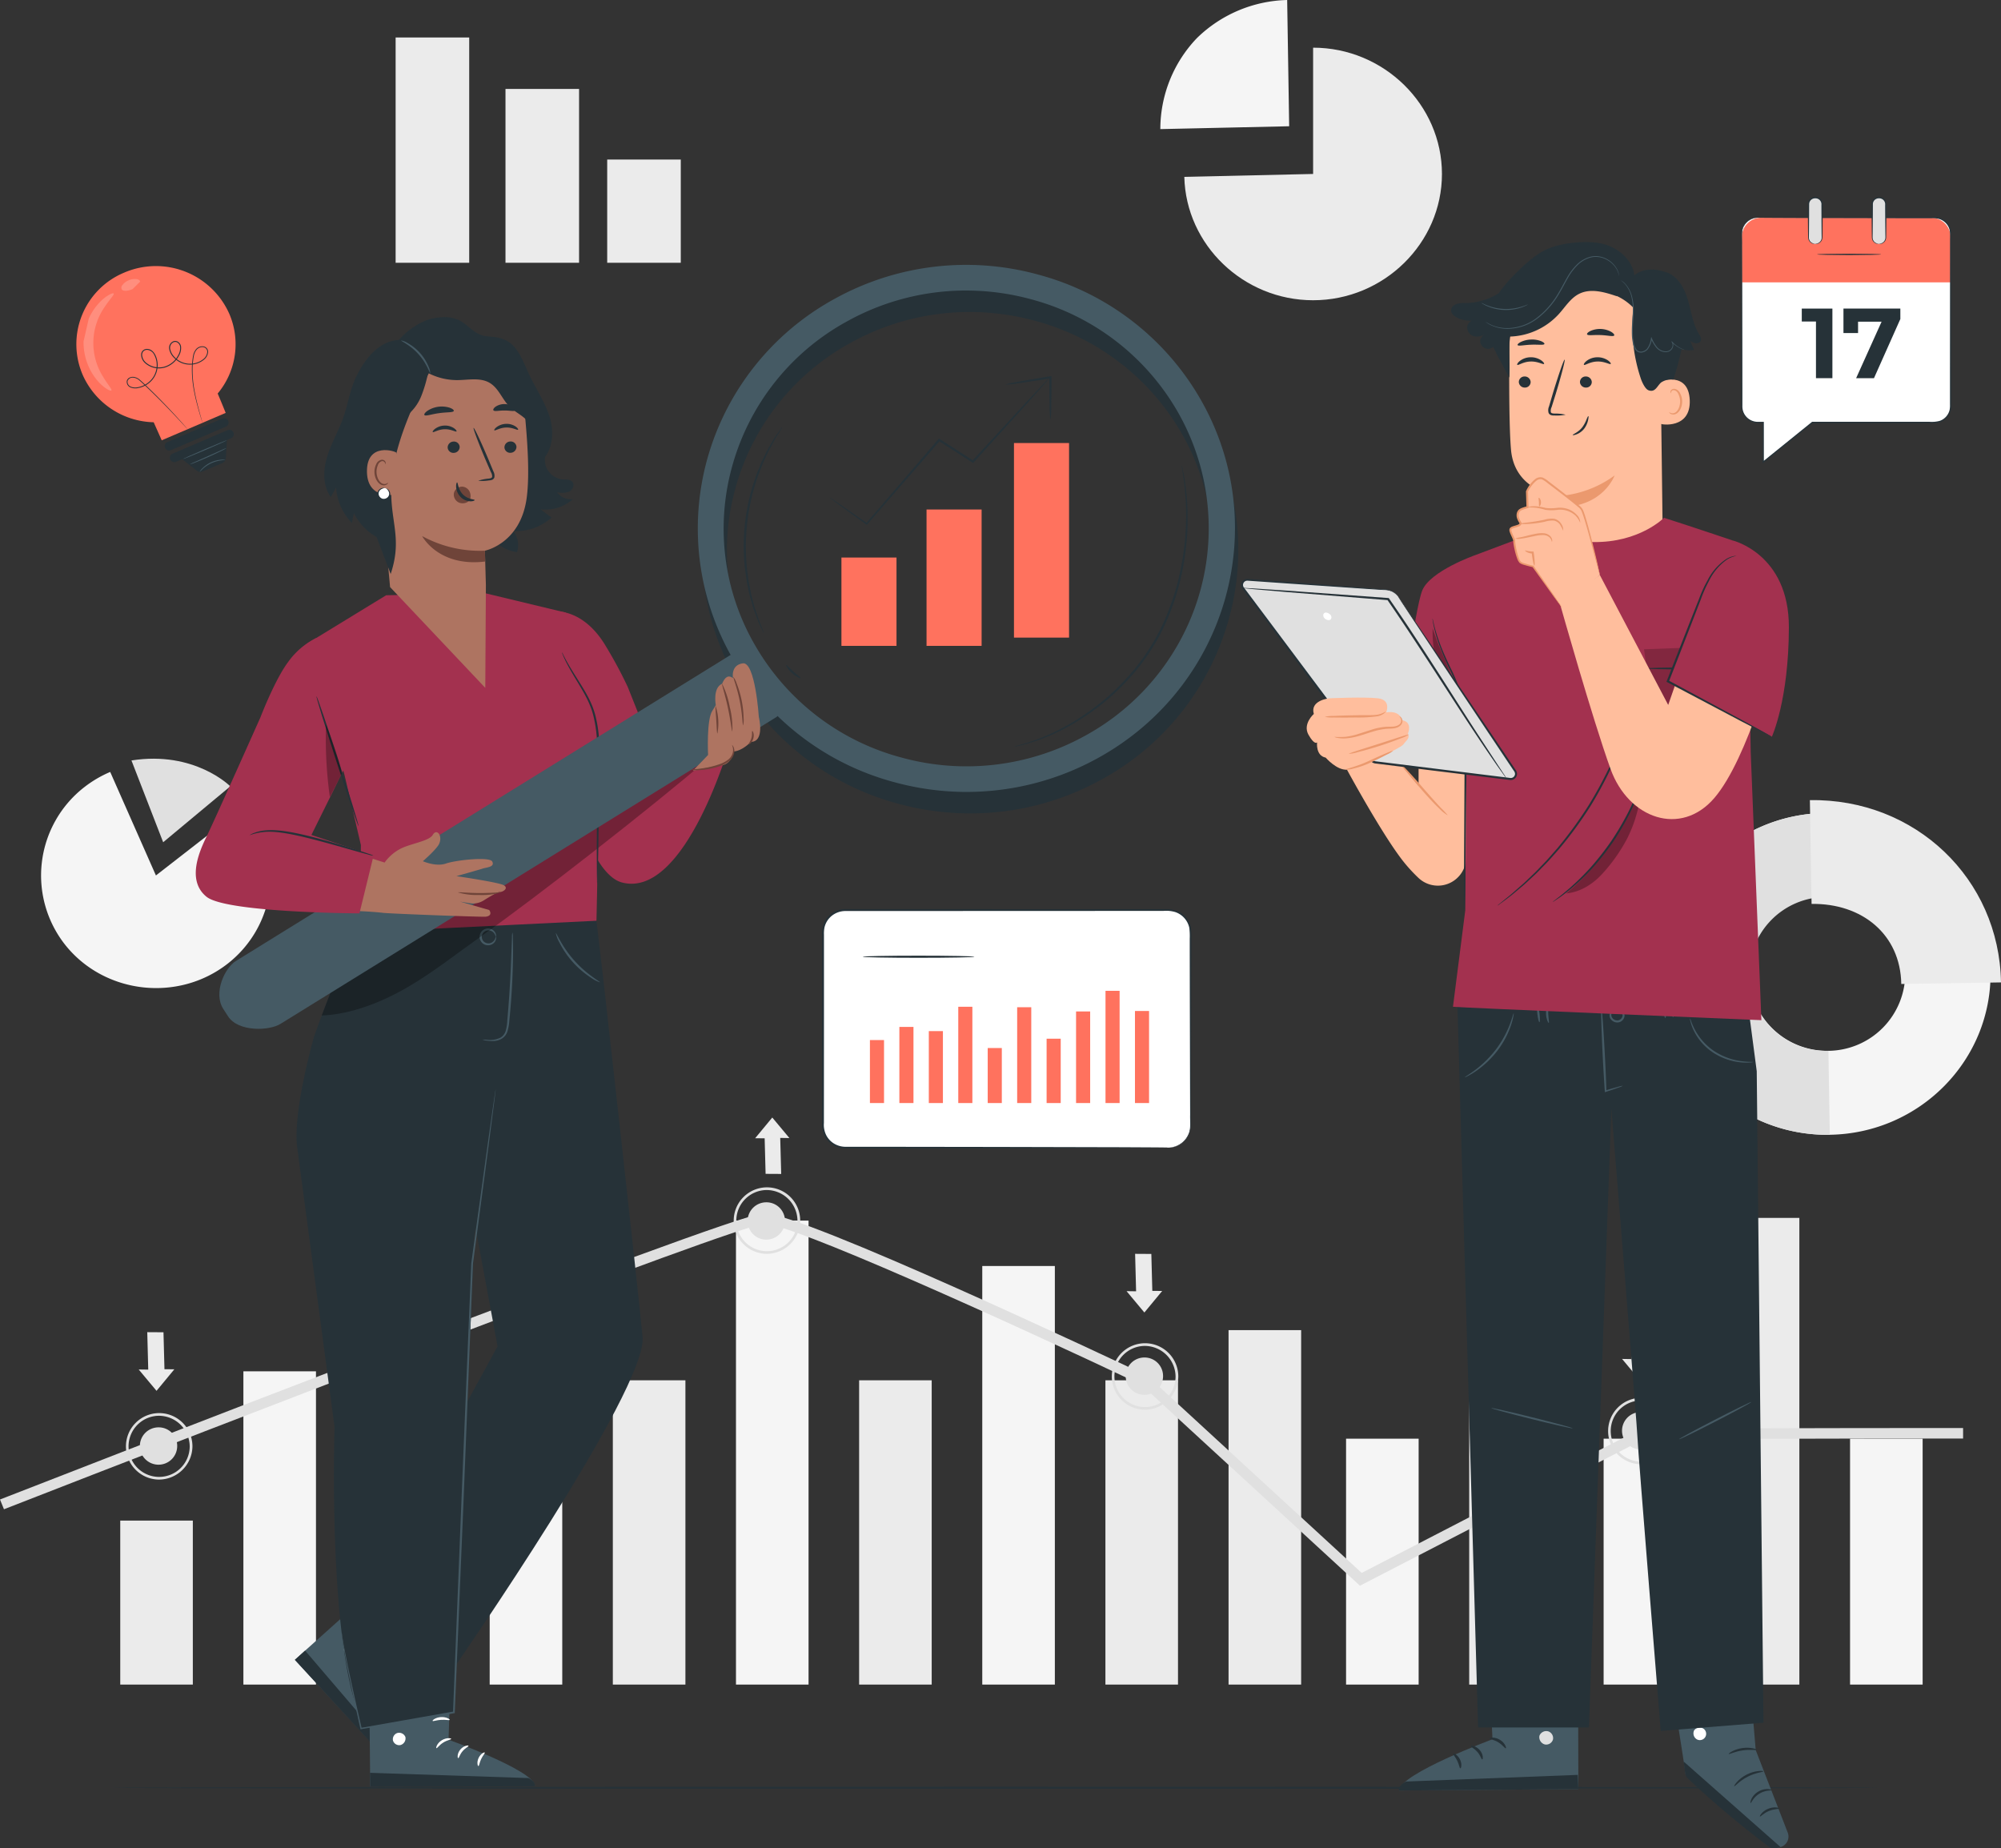 <svg xmlns="http://www.w3.org/2000/svg" xmlns:xlink="http://www.w3.org/1999/xlink" width="610" height="563.513" viewBox="0 0 610 563.513"><rect x="0" y="0" width="610" height="563.513" fill="#333333" stroke="none"/><defs><clipPath id="a"><rect width="610" height="563.513" fill="none"/></clipPath><clipPath id="b"><rect width="9.206" height="29.675" fill="none"/></clipPath><clipPath id="c"><rect width="5.744" height="3.604" fill="none"/></clipPath><clipPath id="d"><rect width="27.039" height="27.692" fill="none"/></clipPath><clipPath id="e"><rect width="9.135" height="24.327" fill="none"/></clipPath><clipPath id="f"><rect width="22.962" height="33.327" fill="none"/></clipPath><clipPath id="g"><rect width="117.086" height="77.668" fill="none"/></clipPath><clipPath id="h"><rect width="4.912" height="22.115" fill="none"/></clipPath></defs><g transform="translate(-810 -2119)"><rect width="22.126" height="49.994" transform="translate(846.658 2582.58)" fill="#ebebeb"/><rect width="22.126" height="49.994" transform="translate(921.739 2582.58)" fill="#ebebeb"/><rect width="22.126" height="95.501" transform="translate(884.198 2537.072)" fill="#f5f5f5"/><rect width="22.126" height="95.501" transform="translate(959.279 2537.072)" fill="#f5f5f5"/><rect width="22.126" height="92.768" transform="translate(996.821 2539.807)" fill="#ebebeb"/><rect width="22.126" height="92.768" transform="translate(1071.901 2539.807)" fill="#ebebeb"/><rect width="22.126" height="92.768" transform="translate(1146.984 2539.807)" fill="#ebebeb"/><rect width="22.126" height="141.451" transform="translate(1034.361 2491.123)" fill="#f5f5f5"/><rect width="22.126" height="127.609" transform="translate(1109.442 2504.965)" fill="#f5f5f5"/><rect width="22.126" height="92.768" transform="translate(1257.884 2539.807)" fill="#ebebeb"/><rect width="22.126" height="74.965" transform="translate(1220.343 2557.609)" fill="#f5f5f5"/><rect width="22.126" height="142.276" transform="translate(1336.403 2490.299)" fill="#ebebeb"/><rect width="22.126" height="74.965" transform="translate(1298.861 2557.609)" fill="#f5f5f5"/><rect width="22.126" height="74.965" transform="translate(1373.985 2557.609)" fill="#f5f5f5"/><rect width="22.126" height="108.06" transform="translate(1184.524 2524.514)" fill="#ebebeb"/><path d="M188.823,296.663a5.692,5.692,0,1,1-5.69-5.578,5.635,5.635,0,0,1,5.69,5.578" transform="translate(860.47 2194.459)" fill="#e0e0e0"/><path d="M184.162,307.734A10.136,10.136,0,1,1,194.5,297.6a10.249,10.249,0,0,1-10.336,10.133m0-19.45a9.319,9.319,0,1,0,9.5,9.317,9.422,9.422,0,0,0-9.5-9.317" transform="translate(859.441 2193.521)" fill="#e0e0e0"/><path d="M187.167,287.759l-.293-10.983,2.8.044-5.225-6.26-5.224,6.318,2.9.018.288,10.836Z" transform="translate(860.977 2189.138)" fill="#ebebeb"/><path d="M44.577,351.15a5.691,5.691,0,1,1-5.69-5.578,5.634,5.634,0,0,1,5.69,5.578" transform="translate(819.442 2208.583)" fill="#e0e0e0"/><path d="M39.916,362.388a10.136,10.136,0,1,1,10.337-10.133,10.248,10.248,0,0,1-10.337,10.133m0-19.45a9.319,9.319,0,1,0,9.5,9.317,9.422,9.422,0,0,0-9.5-9.317" transform="translate(818.414 2207.688)" fill="#e0e0e0"/><path d="M35.528,322.527l.3,11.42-2.909-.045,5.433,6.509,5.433-6.569-3.012-.018-.3-11.268Z" transform="translate(819.364 2202.609)" fill="#ebebeb"/><path d="M269.985,303.563l.3,11.42-2.909-.045,5.433,6.509,5.433-6.569-3.012-.018-.3-11.268Z" transform="translate(886.052 2197.693)" fill="#ebebeb"/><path d="M414.575,407.283l-66.647-61.291c-42.223-19.987-107.42-49.445-115.022-49.03-8.516.492-170.137,62.978-231.695,87.013L0,381c9.057-3.537,221.928-86.614,232.715-87.236.073-.005.152-.006.234-.006,11.827,0,105.873,44.364,116.63,49.456l.406.275,65.127,59.893c12.356-6.393,83.184-43.029,84.39-43.553.419-.181,1.544-.63,98.941-.622v3.21c-37.36-.026-93.518.082-97.786.433-3.7,1.837-56.849,29.316-85.049,43.906Z" transform="translate(810 2195.15)" fill="#e0e0e0"/><path d="M278.561,334.236a5.692,5.692,0,1,1-5.69-5.578,5.634,5.634,0,0,1,5.69,5.578" transform="translate(885.995 2204.199)" fill="#e0e0e0"/><path d="M273.9,345.474a10.136,10.136,0,1,1,10.336-10.133A10.249,10.249,0,0,1,273.9,345.474m0-19.45a9.319,9.319,0,1,0,9.5,9.317,9.423,9.423,0,0,0-9.5-9.317" transform="translate(884.966 2203.305)" fill="#e0e0e0"/><path d="M396.354,347.449a5.691,5.691,0,1,1-5.69-5.578,5.634,5.634,0,0,1,5.69,5.578" transform="translate(919.499 2207.624)" fill="#e0e0e0"/><path d="M391.693,358.687a10.136,10.136,0,1,1,10.337-10.133,10.248,10.248,0,0,1-10.337,10.133m0-19.45a9.319,9.319,0,1,0,9.5,9.317,9.423,9.423,0,0,0-9.5-9.317" transform="translate(918.47 2206.729)" fill="#e0e0e0"/><path d="M387.593,319.974l.3,11.42-2.909-.045,5.433,6.509,5.433-6.569-3.012-.018-.3-11.268Z" transform="translate(919.503 2201.947)" fill="#ebebeb"/><path d="M394.893,246.674c-.441-27.042,21.539-49.4,48.995-49.832s50.154,21.213,50.6,48.255-21.539,49.4-48.995,49.832-50.153-21.213-50.6-48.255m73.6-1.165a23.815,23.815,0,1,0-23.427,23.826A23.676,23.676,0,0,0,468.5,245.509" transform="translate(922.319 2170.026)" fill="#f5f5f5"/><path d="M394.895,246.672c-.441-27.042,21.537-49.4,48.995-49.83l.417,25.593a23.455,23.455,0,1,0,.764,46.9l.417,25.593c-27.457.434-50.153-21.212-50.594-48.254" transform="translate(922.319 2170.027)" fill="#e0e0e0"/><path d="M429.557,193.718c32.122-.509,57.747,23.933,58.263,55.57l-30.4.48c-.247-15.126-11.988-24.651-27.345-24.408Z" transform="translate(932.18 2169.216)" fill="#ebebeb"/><rect width="22.431" height="68.684" transform="translate(930.606 2130.428)" fill="#ebebeb"/><rect width="22.431" height="52.995" transform="translate(964.097 2146.116)" fill="#ebebeb"/><rect width="22.431" height="31.471" transform="translate(995.103 2167.641)" fill="#ebebeb"/><path d="M320.349,50.044v-38.5c21.545,0,39.275,17.382,39.275,38.5s-17.73,38.5-39.275,38.5c-21.2,0-38.774-16.833-39.264-37.615Z" transform="translate(889.95 2121.991)" fill="#ebebeb"/><path d="M314.669,38.49l-39.275.87a40.186,40.186,0,0,1,11.128-27.723A40.767,40.767,0,0,1,314.059,0Z" transform="translate(888.331 2119)" fill="#f5f5f5"/><path d="M44.762,218.453l27.492-21.364a34.1,34.1,0,0,1-5.7,48.317c-15.082,11.72-37.328,9.2-49.284-5.588a34.1,34.1,0,0,1,5.7-48.317,35.269,35.269,0,0,1,7.853-4.609Z" transform="translate(812.772 2167.448)" fill="#f5f5f5"/><path d="M31.2,184.222l9.668,24.935,20.461-17.042S50.5,181.173,31.2,184.222" transform="translate(818.875 2166.617)" fill="#e0e0e0"/><rect width="610" height="563.513" transform="translate(810 2119)" fill="none"/><g transform="translate(810 2119)"><g clip-path="url(#a)"><path d="M565.985,432.9c0,.181-120.819.327-269.821.327-149.055,0-269.848-.146-269.848-.327s120.793-.327,269.848-.327c149,0,269.821.146,269.821.327" transform="translate(7.485 112.137)" fill="#263238"/></g></g><path d="M64.636,78.713A24.467,24.467,0,0,0,32.673,66.425,23.624,23.624,0,0,0,20.136,97.761,24.286,24.286,0,0,0,41.7,112.03c1.151,2.585,2.451,5.5,2.451,5.5l19.5-8.347s-1.257-3.138-2.442-5.913a23.422,23.422,0,0,0,3.431-24.559" transform="translate(815.149 2135.702)" fill="#ff725e"/><path d="M53.152,107.418s-.039-.093-.1-.278-.149-.472-.259-.826c-.222-.728-.551-1.8-.936-3.193s-.835-3.1-1.227-5.12a34.551,34.551,0,0,1-.685-6.935,22.18,22.18,0,0,1,.376-4.047,4.343,4.343,0,0,1,.924-1.991,2.53,2.53,0,0,1,2.144-.836,1.663,1.663,0,0,1,1.088.562,1.643,1.643,0,0,1,.406,1.16A3.353,3.353,0,0,1,53.812,88.1a6.766,6.766,0,0,1-9.53-.636A4.962,4.962,0,0,1,43.029,85a2.132,2.132,0,0,1,1.347-2.381,1.593,1.593,0,0,1,1.475.285,2.15,2.15,0,0,1,.778,1.269,4.579,4.579,0,0,1-.6,2.837A7.21,7.21,0,0,1,41.5,90.708a6.4,6.4,0,0,1-5.7-1.3,3.576,3.576,0,0,1-1.327-2.578,1.8,1.8,0,0,1,.546-1.381,1.844,1.844,0,0,1,1.426-.463,2.448,2.448,0,0,1,1.365.555,3.729,3.729,0,0,1,.9,1.111,6.747,6.747,0,0,1,.773,2.638,6.99,6.99,0,0,1-1.508,5,7.382,7.382,0,0,1-4.327,2.591,3.93,3.93,0,0,1-2.466-.184,1.834,1.834,0,0,1-1.06-2.049,1.559,1.559,0,0,1,.786-.907,2.337,2.337,0,0,1,1.152-.253,3.553,3.553,0,0,1,2.028.914c1.087.943,2.047,1.9,2.99,2.8,3.738,3.635,6.614,6.717,8.576,8.865.981,1.075,1.73,1.922,2.235,2.5l.57.66c.127.15.186.232.186.232s-.074-.069-.209-.212-.338-.366-.592-.64c-.529-.572-1.293-1.4-2.276-2.459-1.988-2.124-4.886-5.183-8.638-8.794-.943-.893-1.923-1.859-2.989-2.778a3.322,3.322,0,0,0-1.891-.853,1.651,1.651,0,0,0-1.692.992,1.594,1.594,0,0,0,.936,1.757,3.671,3.671,0,0,0,2.3.156,7.133,7.133,0,0,0,4.163-2.507A6.724,6.724,0,0,0,39.2,89.31a6.5,6.5,0,0,0-.742-2.527,2.633,2.633,0,0,0-2.033-1.515,1.545,1.545,0,0,0-1.2.385,1.509,1.509,0,0,0-.453,1.17A3.289,3.289,0,0,0,36,89.188a6.109,6.109,0,0,0,5.431,1.237,6.913,6.913,0,0,0,4.339-3.543,4.31,4.31,0,0,0,.575-2.648,1.862,1.862,0,0,0-.67-1.1,1.291,1.291,0,0,0-1.2-.238,1.686,1.686,0,0,0-.949.824,2.018,2.018,0,0,0-.2,1.248A4.688,4.688,0,0,0,44.5,87.281a6.49,6.49,0,0,0,9.13.636,3.117,3.117,0,0,0,1-2.011,1.413,1.413,0,0,0-1.27-1.475,2.289,2.289,0,0,0-1.932.751,4.126,4.126,0,0,0-.879,1.885,22.027,22.027,0,0,0-.39,4,34.839,34.839,0,0,0,.637,6.9c.375,2.011.808,3.725,1.175,5.12s.677,2.461.882,3.206c.1.358.175.635.23.834s.069.287.069.287" transform="translate(818.551 2140.399)" fill="#263238"/><path d="M57.752,103.825l-16.744,7.166a1.38,1.38,0,0,1-1.8-.694,1.334,1.334,0,0,1,.708-1.769l16.744-7.168a1.381,1.381,0,0,1,1.8.694,1.335,1.335,0,0,1-.708,1.77" transform="translate(821.118 2145.246)" fill="#263238"/><path d="M57.882,104.171l-16.744,7.166a1.335,1.335,0,0,0-.708,1.771,1.383,1.383,0,0,0,1.806.694l1.837-.787,4.465,3.507a1.793,1.793,0,0,0,1.807.234l5.983-2.561a1.728,1.728,0,0,0,1.052-1.476l.351-5.549,1.248-.535a1.334,1.334,0,0,0,.709-1.769,1.383,1.383,0,0,0-1.806-.694" transform="translate(821.467 2145.976)" fill="#263238"/><g transform="translate(835.473 2208.424)" opacity="0.2"><g clip-path="url(#b)"><path d="M21.411,78.75a17.451,17.451,0,0,1,3.162-4.81,12.829,12.829,0,0,1,2.994-2.445c.8-.446,1.319-.572,1.437-.416.272.355-1.152,1.665-2.763,4.125a19.253,19.253,0,0,0-.495,21.185c1.493,2.53,2.855,3.9,2.566,4.244-.126.151-.635,0-1.415-.479a12.835,12.835,0,0,1-2.877-2.576,17.418,17.418,0,0,1-2.935-4.949,18.219,18.219,0,0,1-1.251-6.972" transform="translate(-19.832 -71.015)" fill="#fff"/></g></g><g transform="translate(846.994 2204.05)" opacity="0.2"><g clip-path="url(#c)"><path d="M32.223,70.631c-1.417.591-2.828.745-3.3.076a1.214,1.214,0,0,1,.24-1.355,4.5,4.5,0,0,1,1.88-1.407,4.58,4.58,0,0,1,2.334-.373c.642.091,1.073.37,1.169.761" transform="translate(-28.801 -67.541)" fill="#fff"/></g></g><path d="M55.229,111.367c0,.049-.507.04-1.3.145a10.26,10.26,0,0,0-5.585,2.581c-.59.538-.9.924-.944.894a3.713,3.713,0,0,1,.8-1.041,8.89,8.89,0,0,1,2.609-1.833,9.013,9.013,0,0,1,3.1-.806,3.785,3.785,0,0,1,1.327.06" transform="translate(823.48 2147.85)" fill="#455a64"/><path d="M56.915,106.562c.033.074-2.967,1.429-6.7,3.027s-6.787,2.835-6.82,2.76,2.967-1.429,6.7-3.027,6.787-2.835,6.82-2.76" transform="translate(822.343 2146.623)" fill="#455a64"/><path d="M56.265,108.465a10.408,10.408,0,0,1-1.576.87c-.992.5-2.379,1.161-3.929,1.851s-2.972,1.277-4.01,1.679a10.511,10.511,0,0,1-1.706.589,11.686,11.686,0,0,1,1.624-.779l3.969-1.754,3.961-1.772a11.753,11.753,0,0,1,1.667-.684" transform="translate(822.812 2147.117)" fill="#455a64"/><rect width="610" height="563.513" transform="translate(810 2119)" fill="none"/><path d="M300.553,292.768H202.147a6.751,6.751,0,0,1-6.816-6.683V227.015a6.751,6.751,0,0,1,6.816-6.683h98.406a6.751,6.751,0,0,1,6.816,6.683v59.071a6.751,6.751,0,0,1-6.816,6.683" transform="translate(865.558 2176.117)" fill="#fff"/><path d="M300.62,292.829c0-.02.317-.013.922-.1a6.614,6.614,0,0,0,2.529-.9,6.685,6.685,0,0,0,2.786-3.224c.712-1.582.407-3.618.461-5.842-.022-8.949-.055-21.87-.1-37.832q-.01-5.991-.021-12.537,0-1.634,0-3.3a19.9,19.9,0,0,0-.136-3.311,6.519,6.519,0,0,0-4.3-4.788,9.768,9.768,0,0,0-3.5-.355l-3.682,0-7.541.008-15.739.013-70.082.023a6.679,6.679,0,0,0-4.108,1.427,6.449,6.449,0,0,0-2.268,3.617,9.968,9.968,0,0,0-.148,2.181v2.245q0,2.242,0,4.468,0,8.9,0,17.531c-.006,11.493-.013,22.579-.018,33.14a7.149,7.149,0,0,0,.688,3.7,6.454,6.454,0,0,0,2.56,2.685,6.789,6.789,0,0,0,3.607.879l3.855,0,14.848.014,26.649.037,38.588.094,10.491.055,2.728.029c.615.01.93.03.93.03s-.315.02-.93.03l-2.728.029c-2.416.014-5.948.031-10.491.055l-38.588.094-26.649.036-14.848.014-3.855,0a7.341,7.341,0,0,1-3.88-.946,6.987,6.987,0,0,1-2.778-2.9,7.7,7.7,0,0,1-.751-3.945c-.006-10.561-.012-21.647-.018-33.14q0-8.621-.005-17.531v-6.713a10.382,10.382,0,0,1,.161-2.3,7.033,7.033,0,0,1,2.476-3.953,7.29,7.29,0,0,1,4.488-1.558l70.082.023,15.739.013,7.541.008,3.682,0a10.236,10.236,0,0,1,3.662.389,7,7,0,0,1,4.606,5.157,19.755,19.755,0,0,1,.138,3.4q0,1.668,0,3.3-.012,6.539-.019,12.537c-.041,15.962-.073,28.883-.1,37.832q-.008,1.675-.014,3.162a6.9,6.9,0,0,1-.516,2.745,6.8,6.8,0,0,1-2.889,3.261,6.464,6.464,0,0,1-2.584.855,5.33,5.33,0,0,1-.93.039" transform="translate(865.492 2176.057)" fill="#263238"/><rect width="4.299" height="16.773" transform="translate(1111.103 2438.51)" fill="#ff725e"/><rect width="4.299" height="19.203" transform="translate(1075.194 2436.08)" fill="#ff725e"/><rect width="4.299" height="23.206" transform="translate(1084.171 2432.076)" fill="#ff725e"/><rect width="4.299" height="21.933" transform="translate(1093.148 2433.35)" fill="#ff725e"/><rect width="4.299" height="29.354" transform="translate(1102.126 2425.93)" fill="#ff725e"/><rect width="4.299" height="29.21" transform="translate(1120.08 2426.072)" fill="#ff725e"/><rect width="4.299" height="19.616" transform="translate(1129.058 2435.667)" fill="#ff725e"/><rect width="4.299" height="27.923" transform="translate(1138.035 2427.359)" fill="#ff725e"/><rect width="4.299" height="34.213" transform="translate(1147.012 2421.069)" fill="#ff725e"/><rect width="4.299" height="28.067" transform="translate(1155.99 2427.216)" fill="#ff725e"/><path d="M238.837,231.7c0,.181-7.632.327-17.046.327s-17.047-.146-17.047-.327,7.631-.327,17.047-.327,17.046.146,17.046.327" transform="translate(868.236 2178.979)" fill="#263238"/><rect width="610" height="563.513" transform="translate(810 2119)" fill="none"/><path d="M418.325,52.713h53.81a4.875,4.875,0,0,1,4.922,4.825v52.754a4.875,4.875,0,0,1-4.922,4.825H434.907l-14.974,12.089V115.118h-1.608a4.875,4.875,0,0,1-4.922-4.825V57.538a4.875,4.875,0,0,1,4.922-4.825" transform="translate(927.585 2132.665)" fill="#fff"/><path d="M413.4,72.416h63.654v-13.8a5.958,5.958,0,0,0-6.015-5.9h-51.67a5.911,5.911,0,0,0-5.969,5.852Z" transform="translate(927.585 2132.665)" fill="#ff725e"/><path d="M436.97,74.71V95.924h-5.008V78.65h-4.327V74.71Z" transform="translate(931.633 2138.367)" fill="#263238"/><path d="M454.869,74.71v3.182l-8.038,18.032h-5.44l7.758-17.214h-7.171v3.455h-4.452V74.71Z" transform="translate(934.447 2138.367)" fill="#263238"/><path d="M431.261,61.631c0,.111,4.373.2,9.768.2s9.768-.089,9.768-.2-4.372-.2-9.768-.2-9.768.089-9.768.2" transform="translate(932.665 2134.925)" fill="#263238"/><path d="M418.363,52.746s-.112,0-.333,0a4.26,4.26,0,0,0-.972.145,4.883,4.883,0,0,0-3.688,4.878q-.006,1.511-.013,3.293c-.006,2.375-.014,5.1-.023,8.149-.013,6.1-.027,13.493-.042,21.946-.005,4.227-.012,8.72-.018,13.45q0,1.774,0,3.591,0,.909,0,1.828a5.452,5.452,0,0,0,.262,1.876,5.03,5.03,0,0,0,2.526,2.876,5.144,5.144,0,0,0,1.932.528c.678.038,1.317.011,1.982.02l-.181-.178c0,3.812-.005,7.9-.009,12.089v.394l.311-.251L435.071,115.3l-.126.044,28.844.005h6.766l1.68,0a5.121,5.121,0,0,0,1.7-.31,5.045,5.045,0,0,0,2.618-2.121,4.988,4.988,0,0,0,.632-1.561,7.857,7.857,0,0,0,.109-1.65q0-1.613,0-3.214,0-3.2,0-6.348c-.005-8.39-.009-16.483-.013-24.194q0-5.782-.008-11.266,0-2.739-.005-5.4a17.66,17.66,0,0,0-.1-2.662,4.914,4.914,0,0,0-1.2-2.372,5.107,5.107,0,0,0-2.223-1.425,7.944,7.944,0,0,0-2.58-.242l-4.966.006q-4.869.006-9.335.013l-28.171.063-7.659.038-1.992.02c-.448.006-.678.02-.678.02s.23.014.678.02l1.992.02,7.659.038,28.171.063,9.335.013,4.966.006a7.621,7.621,0,0,1,2.478.232,4.78,4.78,0,0,1,2.074,1.336,4.593,4.593,0,0,1,1.119,2.215,17.828,17.828,0,0,1,.085,2.6q0,2.658,0,5.4,0,5.48-.009,11.266c0,7.71-.008,15.8-.012,24.194q0,3.147,0,6.348v3.214a7.5,7.5,0,0,1-.1,1.568,4.674,4.674,0,0,1-2.994,3.39,9.294,9.294,0,0,1-3.243.288H463.79l-28.844.005h-.072l-.055.044L419.851,127.1l.311.144c0-4.192-.006-8.277-.009-12.089v-.175h-.181c-.654-.008-1.329.018-1.956-.016a4.812,4.812,0,0,1-1.8-.487,4.687,4.687,0,0,1-2.357-2.675,5.1,5.1,0,0,1-.248-1.768q0-.92,0-1.828,0-1.817,0-3.591c-.005-4.73-.012-9.223-.017-13.45-.017-8.453-.031-15.845-.042-21.946-.009-3.049-.017-5.774-.024-8.149.067-2.35-.315-4.474.638-5.889a4.845,4.845,0,0,1,2.912-2.226,7.159,7.159,0,0,1,1.29-.2" transform="translate(927.547 2132.632)" fill="#263238"/><path d="M431.23,61.951h.137a1.983,1.983,0,0,0,2-1.963V49.819a1.983,1.983,0,0,0-2-1.963h-.137a1.983,1.983,0,0,0-2,1.963V59.987a1.983,1.983,0,0,0,2,1.963" transform="translate(932.086 2131.406)" fill="#e0e0e0"/><path d="M431.275,61.992a2.578,2.578,0,0,1-1.177-.475,1.887,1.887,0,0,1-.692-1.234c-.028-.56.01-1.258.01-1.995.013-1.512.027-3.282.044-5.236,0-.987.008-2.02.012-3.09A1.794,1.794,0,0,1,430,48.618a1.875,1.875,0,0,1,1.414-.521,1.808,1.808,0,0,1,1.8,2c0,1.07.008,2.1.012,3.091.017,1.954.031,3.724.044,5.236q.008.555.014,1.063a5.076,5.076,0,0,1-.024.922,1.925,1.925,0,0,1-.777,1.187,2.7,2.7,0,0,1-1.209.4.915.915,0,0,0,.346.03,2.011,2.011,0,0,0,.952-.3,2.062,2.062,0,0,0,.912-1.269,5.012,5.012,0,0,0,.06-.968c.005-.339.009-.693.014-1.063.013-1.512.028-3.282.044-5.236,0-.987.008-2.021.013-3.091a2.2,2.2,0,0,0-2.2-2.4,2.284,2.284,0,0,0-1.7.641,2.178,2.178,0,0,0-.636,1.624c0,1.07.008,2.1.012,3.09.015,1.954.031,3.724.044,5.236.019.75,0,1.4.053,2.025A2.031,2.031,0,0,0,430,61.641a1.944,1.944,0,0,0,.927.36.773.773,0,0,0,.347-.009" transform="translate(932.042 2131.364)" fill="#263238"/><path d="M446.359,61.951h.137a1.983,1.983,0,0,0,2-1.963V49.819a1.983,1.983,0,0,0-2-1.963h-.137a1.983,1.983,0,0,0-2,1.963V59.987a1.983,1.983,0,0,0,2,1.963" transform="translate(936.39 2131.406)" fill="#e0e0e0"/><path d="M446.4,61.992a2.577,2.577,0,0,1-1.176-.475,1.882,1.882,0,0,1-.692-1.234c-.03-.56.01-1.258.01-1.995.013-1.512.027-3.282.044-5.236,0-.987.008-2.02.012-3.09a1.794,1.794,0,0,1,.525-1.345,1.873,1.873,0,0,1,1.414-.521,1.808,1.808,0,0,1,1.8,2c0,1.07.008,2.1.012,3.091.015,1.954.031,3.724.044,5.236.005.37.009.724.014,1.063a5.068,5.068,0,0,1-.024.922,1.925,1.925,0,0,1-.777,1.187,2.7,2.7,0,0,1-1.209.4.908.908,0,0,0,.346.03,2.011,2.011,0,0,0,.952-.3,2.067,2.067,0,0,0,.912-1.269,5.019,5.019,0,0,0,.06-.968q.006-.508.014-1.063c.013-1.512.027-3.282.044-5.236,0-.987.008-2.021.012-3.091a2.2,2.2,0,0,0-2.2-2.4,2.284,2.284,0,0,0-1.7.641,2.184,2.184,0,0,0-.637,1.624c.005,1.07.009,2.1.013,3.09.015,1.954.031,3.724.044,5.236.019.75,0,1.4.051,2.025a2.032,2.032,0,0,0,.821,1.327,1.944,1.944,0,0,0,.927.36.779.779,0,0,0,.347-.009" transform="translate(936.345 2131.364)" fill="#263238"/><rect width="610" height="563.513" transform="translate(810 2119)" fill="none"/><path d="M336.9,186.957l4.62,5.661v-9.743h14.553s1.617,22.312,1.272,27.068a37.957,37.957,0,0,1-1.781,7.277,8.613,8.613,0,0,1-14.107,3.463,48.532,48.532,0,0,1-4.556-4.965c-6.468-8.154-17.214-28.013-17.214-28.013l11.208-6.637Z" transform="translate(900.93 2165.939)" fill="#ffbe9d"/><path d="M332.377,184.915a16.286,16.286,0,0,0,1.9,2.49c1.227,1.491,2.929,3.547,4.873,5.771s3.78,4.181,5.206,5.508a10.481,10.481,0,0,0,2.473,1.964,23.955,23.955,0,0,0-2.127-2.3c-1.324-1.4-3.09-3.4-5.032-5.612-3.849-4.46-7.127-7.973-7.293-7.824" transform="translate(904.537 2166.936)" fill="#eb996e"/><path d="M404.272,89.773l.656,51.829c.112,8.813-1.561,21.782-15.783,21.32-12.307-1.313-15.572-12.737-15.669-20.961-.045-3.9-.091-7.155-.123-7.557,0,0-13.472-1.077-14.61-14.124-.55-6.3-.6-19.381-.511-31.213a24.6,24.6,0,0,1,23.074-24.126l1.286-.092c13.917-.2,21.864,11.278,21.681,24.923" transform="translate(911.883 2135.812)" fill="#ffbe9d"/><path d="M370,121.375a32.7,32.7,0,0,0,16.969-6.268s-3.521,9.841-16.9,9.617Z" transform="translate(915.239 2148.84)" fill="#eb996e"/><path d="M375.946,88.8c.263.266,1.8-.949,4.029-1.006,2.227-.092,3.9,1.012,4.129.733.114-.127-.161-.608-.888-1.109A5.666,5.666,0,0,0,379.9,86.5a5.432,5.432,0,0,0-3.2,1.141c-.67.548-.889,1.044-.758,1.162" transform="translate(916.921 2141.423)" fill="#263238"/><path d="M374.987,92.873a1.791,1.791,0,0,0,1.868,1.656,1.709,1.709,0,0,0,1.737-1.724,1.791,1.791,0,0,0-1.866-1.656,1.708,1.708,0,0,0-1.738,1.724" transform="translate(916.658 2142.629)" fill="#263238"/><path d="M372.769,103.86a13.841,13.841,0,0,0-3.368-.35c-.527-.015-1.029-.082-1.143-.426a2.573,2.573,0,0,1,.235-1.543q.6-1.913,1.256-4.013c1.733-5.709,2.945-10.389,2.71-10.455s-1.83,4.508-3.563,10.216c-.415,1.408-.812,2.749-1.188,4.032a2.922,2.922,0,0,0-.121,2.03,1.309,1.309,0,0,0,.915.688,3.581,3.581,0,0,0,.9.058,13.6,13.6,0,0,0,3.37-.237" transform="translate(914.512 2141.572)" fill="#263238"/><path d="M376.679,81.28c.216.485,2,.12,4.137.228,2.14.063,3.894.569,4.142.1.109-.223-.224-.67-.949-1.1a7.116,7.116,0,0,0-6.308-.252c-.754.373-1.116.792-1.022,1.023" transform="translate(917.136 2139.646)" fill="#263238"/><path d="M360.194,83.891c.234.4,1.974-.044,4.082-.107,2.109-.1,3.858.2,4.081-.213.1-.2-.249-.55-.984-.865a7.511,7.511,0,0,0-3.119-.5,7.7,7.7,0,0,0-3.1.749c-.726.37-1.062.752-.959.941" transform="translate(912.446 2140.309)" fill="#263238"/><path d="M393.783,92.516c.218-.113,8.954-3.309,9.328,5.639s-8.866,7.471-8.893,7.215-.434-12.854-.434-12.854" transform="translate(922.005 2142.816)" fill="#ffbe9d"/><path d="M396.184,101.281c.039-.03.163.1.437.213a1.623,1.623,0,0,0,1.191-.024c.949-.385,1.7-1.919,1.675-3.533a5.058,5.058,0,0,0-.538-2.214,1.824,1.824,0,0,0-1.246-1.15.814.814,0,0,0-.921.466c-.112.254-.046.431-.094.448-.024.024-.2-.142-.144-.515a.985.985,0,0,1,.335-.574,1.214,1.214,0,0,1,.87-.263,2.229,2.229,0,0,1,1.72,1.321,5.206,5.206,0,0,1,.655,2.471c.017,1.807-.854,3.532-2.158,3.959a1.736,1.736,0,0,1-1.464-.179c-.292-.21-.348-.408-.317-.426" transform="translate(922.685 2143.402)" fill="#eb996e"/><path d="M373.267,106.51c-.1-.225,1.689-.75,2.945-2.4a9.952,9.952,0,0,0,1.264-2.337c.266-.65.468-1.058.566-1.028s.069.468-.077,1.175a6.555,6.555,0,0,1-1.174,2.618,5.451,5.451,0,0,1-2.333,1.749c-.7.277-1.168.295-1.192.218" transform="translate(916.168 2145.118)" fill="#263238"/><path d="M344.479,78.974a2.126,2.126,0,0,1,1.012-1.234,6.755,6.755,0,0,1,3.4-.541A19.5,19.5,0,0,0,358.9,74.216a44.161,44.161,0,0,1,4.657-5.534c4.034-4.077,7.353-6.853,10.787-8.208,4.44-1.753,11.868-2.463,16.5-1.272s8.788,4.874,9.432,9.525c2.6-2.152,6.5-2.134,9.659-.888l.078-.034c3.523,1.232,5.524,4.88,6.563,8.4s1.482,7.287,3.384,10.444c.4.66.87,1.451.523,2.137a1.5,1.5,0,0,1-1.555.665,4.411,4.411,0,0,1-1.639-.728q.589,1.383,1.178,2.767a8.487,8.487,0,0,1-3.831-.251,78.789,78.789,0,0,1-2.5,9.286,5.514,5.514,0,0,0-3.729.9c-1.233,1.088-1.785,3.134-3.835,2.357-1.043-.4-1.995-2.541-2.344-3.584a49.972,49.972,0,0,1-2.249-21.554A16.717,16.717,0,0,0,394.819,75l.158.14c-3.72-1.267-7.926-2.512-11.456-.8-2.736,1.328-4.345,4.113-6.393,6.335a21.073,21.073,0,0,1-14.892,6.743c-.2,3.674.118,8.866-.078,12.541L359,94.068l0,.03a14.62,14.62,0,0,1-.677-1.3l-.071-.132v-.016a22.762,22.762,0,0,0-1.055-2.09c-.012.011-.024.021-.036.031-2.031,1.757-5.022-.928-3.42-3.069a5.229,5.229,0,0,1,1.132-1.116,3.752,3.752,0,0,1-3.528.9,2.854,2.854,0,0,1-2.055-2.817,2.429,2.429,0,0,1,1.473-1.944,8.472,8.472,0,0,1-4.747-1.025c-.938-.524-1.857-1.386-1.539-2.542" transform="translate(907.963 2134.195)" fill="#263238"/><path d="M384.644,67.835a11.523,11.523,0,0,1,1.336,1.2,9.294,9.294,0,0,1,2.044,4.333,16.114,16.114,0,0,1,.339,3.317c.006,1.2-.092,2.49-.186,3.846a33.655,33.655,0,0,0-.1,4.28,14.834,14.834,0,0,0,.3,2.258,4.649,4.649,0,0,0,.939,2.19,2.034,2.034,0,0,0,1.879.62,3.005,3.005,0,0,0,1.69-.937,6.687,6.687,0,0,0,1.283-3.318l-.28.033a10.9,10.9,0,0,0,1.62,2.734A3.988,3.988,0,0,0,398.1,89.77a2.6,2.6,0,0,0,1.373-.235,2.237,2.237,0,0,0,1.215-2.058,1.6,1.6,0,0,0-.428-1.015l-.141.123a8.575,8.575,0,0,0,2.86,2.1,8.036,8.036,0,0,0,.886.337,1.607,1.607,0,0,0,.317.077,1.6,1.6,0,0,0-.3-.126c-.2-.079-.492-.2-.859-.378a8.837,8.837,0,0,1-2.76-2.136l-.141.125a1.646,1.646,0,0,1,.089,1.939,1.969,1.969,0,0,1-.843.8,2.345,2.345,0,0,1-1.245.2,3.731,3.731,0,0,1-2.4-1.313,10.731,10.731,0,0,1-1.561-2.676l-.191-.418-.087.452a6.475,6.475,0,0,1-1.222,3.171,2.707,2.707,0,0,1-1.513.837,1.714,1.714,0,0,1-1.6-.525A4.4,4.4,0,0,1,388.679,87a14.769,14.769,0,0,1-.3-2.211,34.255,34.255,0,0,1,.082-4.245c.086-1.355.175-2.648.158-3.866a15.962,15.962,0,0,0-.383-3.36,9.174,9.174,0,0,0-2.168-4.367,5.418,5.418,0,0,0-1.426-1.118" transform="translate(919.405 2136.586)" fill="#455a64"/><path d="M352.581,82.042s.033.034.107.089l.333.238a4.556,4.556,0,0,0,.564.354,6.989,6.989,0,0,0,.811.418,11.994,11.994,0,0,0,5.7,1,15.268,15.268,0,0,0,8.034-2.909,25.767,25.767,0,0,0,6.9-7.8c.968-1.58,1.757-3.2,2.628-4.7a17.3,17.3,0,0,1,2.975-3.973,9.123,9.123,0,0,1,3.835-2.282,6.622,6.622,0,0,1,2.023-.229,7.314,7.314,0,0,1,1.852.349,7.748,7.748,0,0,1,2.776,1.638,7.53,7.53,0,0,1,1.5,1.91,8.856,8.856,0,0,1,.687,1.957.421.421,0,0,0-.01-.136c-.017-.108-.037-.239-.063-.4a6.467,6.467,0,0,0-.5-1.475,7.443,7.443,0,0,0-1.491-1.981,7.817,7.817,0,0,0-2.824-1.719,7.465,7.465,0,0,0-1.91-.379,6.826,6.826,0,0,0-2.105.219,9.346,9.346,0,0,0-3.966,2.325,17.481,17.481,0,0,0-3.04,4.027c-.88,1.507-1.67,3.123-2.629,4.688a25.8,25.8,0,0,1-6.8,7.729,15.179,15.179,0,0,1-7.88,2.92,12.179,12.179,0,0,1-5.633-.9,19.271,19.271,0,0,1-1.864-.991" transform="translate(910.285 2135.077)" fill="#455a64"/><path d="M351.638,73.366a2.076,2.076,0,0,0,.478.326,10.348,10.348,0,0,0,1.413.7,13.98,13.98,0,0,0,2.239.72,14.735,14.735,0,0,0,5.744.18,13.946,13.946,0,0,0,2.281-.578,10.431,10.431,0,0,0,1.457-.615,2.076,2.076,0,0,0,.5-.295c-.026-.052-.762.319-2.023.7a15.861,15.861,0,0,1-2.257.506,15.86,15.86,0,0,1-5.636-.178,15.955,15.955,0,0,1-2.219-.646c-1.234-.463-1.943-.88-1.973-.83" transform="translate(910.017 2138.019)" fill="#455a64"/><path d="M360.12,88.8c.265.266,1.8-.949,4.032-1.006,2.226-.091,3.893,1.012,4.128.73.116-.125-.161-.606-.888-1.107a5.666,5.666,0,0,0-3.314-.921,5.433,5.433,0,0,0-3.2,1.141c-.67.548-.889,1.044-.759,1.162" transform="translate(912.42 2141.423)" fill="#263238"/><path d="M360.478,92.873a1.792,1.792,0,0,0,1.868,1.656,1.708,1.708,0,0,0,1.735-1.724,1.789,1.789,0,0,0-1.865-1.656,1.708,1.708,0,0,0-1.738,1.724" transform="translate(912.531 2142.629)" fill="#263238"/><path d="M419.884,397.838l2.762,32.586,9.764,25.156a3.337,3.337,0,0,1-2.2,4.4,3.451,3.451,0,0,1-3.077-.549c-5.577-4.232-25.68-19.788-25.9-21.815-.29-2.624-5.414-34.665-5.414-34.665Z" transform="translate(922.583 2222.133)" fill="#455a64"/><path d="M429.134,452.553,399.6,426.477l.289,2.414c.2,1.321.221,2.037,1.107,2.863a285.49,285.49,0,0,0,24.746,20.8c.9.689,2.311.351,3.392,0" transform="translate(923.659 2229.557)" fill="#263238"/><path d="M404.757,418.454a1.92,1.92,0,1,1-1.747,3.42,2.116,2.116,0,0,1-.884-2.73,2.087,2.087,0,0,1,2.8-.587" transform="translate(924.314 2227.419)" fill="#fff"/><path d="M415.506,437.407c.2.071.76-1.71,2.634-2.832,1.839-1.176,3.721-.908,3.742-1.113.019-.083-.428-.292-1.215-.319a5.41,5.41,0,0,0-2.918.825,5.273,5.273,0,0,0-2.014,2.226c-.313.709-.313,1.2-.229,1.213" transform="translate(928.17 2231.284)" fill="#263238"/><path d="M417.707,440.365c.173.123,1.123-1.044,2.786-1.7,1.649-.7,3.164-.539,3.194-.747.078-.176-1.593-.7-3.477.084-1.891.763-2.686,2.3-2.5,2.366" transform="translate(928.802 2232.436)" fill="#263238"/><path d="M411.6,433.424c.172.137,1.624-1.666,4.119-2.914,2.475-1.288,4.815-1.419,4.8-1.637.036-.179-2.478-.374-5.135,1-2.672,1.346-3.951,3.477-3.781,3.551" transform="translate(927.069 2230.146)" fill="#263238"/><path d="M410.29,425.042c.11.186,1.861-.756,4.236-1.088,2.371-.365,4.325.033,4.375-.176.074-.169-1.934-.919-4.484-.534-2.551.364-4.248,1.658-4.127,1.8" transform="translate(926.698 2228.69)" fill="#263238"/><path d="M409.467,417.477c.123.178,1.848-1.1,4.379-1.248,2.526-.2,4.418.818,4.515.626.046-.074-.36-.445-1.171-.8a7.577,7.577,0,0,0-6.679.467c-.751.463-1.1.886-1.043.953" transform="translate(926.464 2226.71)" fill="#263238"/><path d="M413.821,415.886a2.753,2.753,0,0,0-.087-1.234,8.506,8.506,0,0,0-1.346-3.118,3.864,3.864,0,0,0-1.853-1.637,1.392,1.392,0,0,0-1.507.458,2.153,2.153,0,0,0-.366,1.522,4.8,4.8,0,0,0,4.682,3.92,5.605,5.605,0,0,0,5.164-3.428,1.869,1.869,0,0,0-.08-1.585,1.361,1.361,0,0,0-1.477-.55,4.785,4.785,0,0,0-2.064,1.341,9.588,9.588,0,0,0-1.991,2.761,2.89,2.89,0,0,0-.388,1.177,15.257,15.257,0,0,1,2.735-3.57,4.469,4.469,0,0,1,1.829-1.126.725.725,0,0,1,.807.295,1.283,1.283,0,0,1-.01,1.045,5,5,0,0,1-4.511,2.92,4.169,4.169,0,0,1-4.023-3.27,1.559,1.559,0,0,1,.209-1.074.752.752,0,0,1,.827-.264,3.5,3.5,0,0,1,1.6,1.357,12.578,12.578,0,0,1,1.856,4.059" transform="translate(926.233 2225.242)" fill="#263238"/><path d="M359.3,399.231l1.23,27.595s-28.2,10.494-28.476,15.616l54.662-.418L386.6,398.95Z" transform="translate(904.448 2222.421)" fill="#455a64"/><path d="M367.962,419.159a2.185,2.185,0,0,1,1.563,2.486,2.148,2.148,0,0,1-2.5,1.541,2.306,2.306,0,0,1-1.641-2.642,2.24,2.24,0,0,1,2.782-1.32" transform="translate(913.905 2227.638)" fill="#e0e0e0"/><path d="M386.726,434.051l-.185-4.342L334.2,431.733s-2.426,1.058-2.137,2.735Z" transform="translate(904.443 2230.395)" fill="#263238"/><path d="M353.538,420.928c.01.262,1.346.37,2.667,1.2,1.342.8,2.028,1.927,2.273,1.821.245-.053-.166-1.614-1.781-2.594s-3.219-.667-3.158-.428" transform="translate(910.557 2228.055)" fill="#263238"/><path d="M349.09,422.78c-.059.253,1.1.69,2.017,1.789.948,1.074,1.186,2.269,1.451,2.255.252.039.424-1.495-.741-2.841s-2.723-1.453-2.727-1.2" transform="translate(909.292 2228.57)" fill="#263238"/><path d="M347.076,429.046c.243.054.6-1.257-.092-2.685s-1.95-1.988-2.062-1.769c-.149.217.668.98,1.221,2.16.582,1.167.667,2.27.933,2.294" transform="translate(908.102 2229.057)" fill="#263238"/><path d="M353.876,416.056c.114.238,1.336-.132,2.845-.044,1.512.059,2.69.547,2.826.321.154-.19-1-1.15-2.78-1.23s-3.024.749-2.891.953" transform="translate(910.651 2226.606)" fill="#263238"/><path d="M345.863,243.279c.031,1.6,6.349,222.131,6.349,222.131H386l6.845-188.651s7.993,98.637,7.993,100.768,7.052,88.945,7.052,88.945l31.326-2.506-2.054-198.621-3.828-29.12Z" transform="translate(908.375 2180.237)" fill="#263238"/><path d="M386.646,267.753a6.248,6.248,0,0,1-1.372.565c-.9.322-2.2.766-3.815,1.3l-.308.1-.022-.311c-.188-2.653-.4-6.2-.6-10.089-.214-4.216-.372-8.033-.452-10.8-.041-1.383-.062-2.5-.06-3.275a4.207,4.207,0,0,1,.068-1.205,4.239,4.239,0,0,1,.191,1.194c.08.771.172,1.886.274,3.266.2,2.759.433,6.573.647,10.788.2,3.888.348,7.438.43,10.1l-.329-.209c1.632-.48,2.962-.858,3.885-1.106a6.394,6.394,0,0,1,1.46-.319" transform="translate(918.089 2182.264)" fill="#455a64"/><path d="M383.516,244.783c-.022-.029.109-.176.448-.288a2.108,2.108,0,0,1,1.493.127,1.823,1.823,0,0,1,1.13,1.812,2.236,2.236,0,0,1-1.8,1.952,2.487,2.487,0,0,1-2.491-1.106,1.939,1.939,0,0,1,.027-2.094,2.241,2.241,0,0,1,1.117-.917c.333-.115.532-.1.538-.06.05.093-.762.253-1.236,1.181a1.539,1.539,0,0,0,.081,1.593,1.909,1.909,0,0,0,1.832.792,1.7,1.7,0,0,0,1.317-1.4,1.368,1.368,0,0,0-.746-1.373,2.7,2.7,0,0,0-1.712-.224" transform="translate(918.654 2182.301)" fill="#455a64"/><path d="M395.4,247.348c-.184.018-.439-.938-.572-2.134s-.091-2.182.094-2.2.439.938.572,2.136.09,2.181-.094,2.2" transform="translate(922.28 2181.998)" fill="#455a64"/><path d="M397.157,247.217c-.185,0-.339-1.017-.347-2.274s.139-2.277.324-2.278.339,1.017.345,2.274-.137,2.277-.322,2.278" transform="translate(922.866 2181.907)" fill="#455a64"/><path d="M365.539,248.556c-.184.019-.469-1.127-.638-2.56s-.157-2.609.027-2.628.469,1.127.638,2.56.157,2.609-.027,2.628" transform="translate(913.756 2182.09)" fill="#455a64"/><path d="M367.767,248.772c-.164.06-.762-1.111-.826-2.682s.42-2.785.588-2.738c.188.043.009,1.243.08,2.711s.342,2.652.158,2.709" transform="translate(914.368 2182.085)" fill="#455a64"/><path d="M362.567,245.316a3.057,3.057,0,0,1-.113.972,18.628,18.628,0,0,1-.679,2.585,27.192,27.192,0,0,1-4.183,7.859,29.056,29.056,0,0,1-6.6,6.261,21.394,21.394,0,0,1-2.4,1.444,3.724,3.724,0,0,1-.949.418c-.054-.086,1.225-.792,3.089-2.177a32.858,32.858,0,0,0,6.368-6.271,30.976,30.976,0,0,0,4.271-7.659c.8-2.094,1.092-3.453,1.2-3.433" transform="translate(908.881 2182.594)" fill="#455a64"/><path d="M420.416,259.851a3.336,3.336,0,0,1-1.024.157,16.352,16.352,0,0,1-2.83-.052,18.783,18.783,0,0,1-8.655-3.138,16.974,16.974,0,0,1-5.767-6.783,13.462,13.462,0,0,1-.885-2.5,2.744,2.744,0,0,1-.14-.958c.107-.026.394,1.326,1.412,3.3a18.026,18.026,0,0,0,5.738,6.5,19.81,19.81,0,0,0,8.353,3.2c2.321.326,3.793.184,3.8.287" transform="translate(924.087 2182.92)" fill="#455a64"/><path d="M378.789,347.081c-.042.15-5.643-1.113-12.507-2.819s-12.395-3.211-12.352-3.361,5.641,1.113,12.508,2.819,12.393,3.211,12.351,3.361" transform="translate(910.669 2207.37)" fill="#455a64"/><path d="M420.553,339.433c.081.135-4.794,2.79-10.884,5.928s-11.095,5.575-11.176,5.44,4.792-2.79,10.885-5.93,11.094-5.573,11.175-5.439" transform="translate(923.344 2206.991)" fill="#455a64"/><path d="M358.941,132.837l15.348-5.9,28.272-1.569,13.289,4.954-18.209,9.913-15.7-.564Z" transform="translate(912.094 2151.5)" fill="#ffbe9d"/><path d="M348.368,274.43c1.389.234,94.022,4.091,94.022,4.091l-3.254-81.656-.267-16.033-5.262-48.57s-13.846-4.667-20.911-6.9c0,0-7.436,7.6-21.572,7.392-13.822-.2-16.709-3.255-16.709-3.255l-19.323,7.262s-13.74,4.83-16.1,10.79c-2.3,5.8-6.519,38.937-6.519,38.937H352.5l-.379,58.533Z" transform="translate(904.565 2151.5)" fill="#a3314f"/><g transform="translate(1311.175 2315.924)" opacity="0.2"><g clip-path="url(#d)"><path d="M390.192,157.407l2.872,20.586,13.895,6.083,10.272-8.582v-19.11Z" transform="translate(-390.192 -156.384)"/></g></g><path d="M416.672,161.9c0,.171-5.775.31-12.9.31s-12.9-.139-12.9-.31,5.774-.31,12.9-.31,12.9.139,12.9.31" transform="translate(921.178 2160.889)" fill="#263238"/><path d="M339.989,149.744a2.515,2.515,0,0,1,.148.541c.1.407.218.928.37,1.578a51.2,51.2,0,0,0,1.844,5.794c.922,2.438,2.226,5.3,3.82,8.514,1.508,3.275,2.872,7.044,4.3,11.128l.015.042v.048c-.033,4.891-.071,10.245-.109,15.839-.134,12.487-.256,23.788-.344,32.039-.073,4.053-.132,7.354-.173,9.706-.033,1.1-.059,1.981-.078,2.638a5.093,5.093,0,0,1-.068.918,5.322,5.322,0,0,1-.053-.922c-.009-.659-.021-1.538-.035-2.642-.005-2.352-.01-5.655-.018-9.71.044-8.251.1-19.55.168-32.035.053-5.592.1-10.945.146-15.835l.014.088c-1.4-4.075-2.738-7.858-4.195-11.106a90.512,90.512,0,0,1-3.715-8.593,43.9,43.9,0,0,1-1.7-5.871c-.137-.7-.236-1.234-.283-1.6a2.6,2.6,0,0,1-.055-.559" transform="translate(906.702 2157.818)" fill="#263238"/><path d="M416.9,142.157a10.133,10.133,0,0,1-.018,1.743c-.046,1.227-.107,2.821-.18,4.741-.166,4.106-.387,9.584-.631,15.64-.279,6.057-.532,11.535-.722,15.641-.113,1.919-.206,3.513-.277,4.738a9.508,9.508,0,0,1-.184,1.734,9.662,9.662,0,0,1-.05-1.743c.022-1.228.051-2.823.086-4.745.1-4.007.288-9.54.547-15.65s.542-11.638.807-15.637c.132-2,.261-3.619.371-4.735a9.256,9.256,0,0,1,.251-1.728" transform="translate(927.994 2155.852)" fill="#263238"/><g transform="translate(1246.703 2310.529)" opacity="0.3"><g clip-path="url(#e)"><path d="M340.037,152.1a33.739,33.739,0,0,0,9.1,24.327c-1.884-8.424-6.589-16.266-9.1-24.327" transform="translate(-339.997 -152.1)"/></g></g><g transform="translate(1287.429 2358.043)" opacity="0.3"><g clip-path="url(#f)"><path d="M371.7,223.159c4.33-.36,8.234-2.877,11.117-6.064a51.516,51.516,0,0,0,7.466-10.6,41.143,41.143,0,0,0,4.379-16.663c-5.4,14.179-13.309,25.4-22.962,33.327" transform="translate(-371.704 -189.832)"/></g></g><path d="M397.273,184.92a1.72,1.72,0,0,1-.077.523c-.091.405-.2.892-.333,1.475-.143.642-.344,1.419-.624,2.311s-.557,1.918-.974,3.02a69.453,69.453,0,0,1-3.2,7.626,80.033,80.033,0,0,1-5.1,8.777,79.074,79.074,0,0,1-6.283,8.007,66.866,66.866,0,0,1-5.971,5.809c-.881.8-1.744,1.441-2.488,2.021s-1.4,1.064-1.955,1.429l-1.273.851a1.845,1.845,0,0,1-.466.263c-.012-.016.126-.141.4-.36l1.2-.938c.533-.392,1.171-.889,1.883-1.5s1.558-1.266,2.416-2.075a74,74,0,0,0,5.839-5.858,84.962,84.962,0,0,0,6.2-7.973,86.393,86.393,0,0,0,5.1-8.69,77.579,77.579,0,0,0,3.293-7.528c.439-1.087.753-2.1,1.052-2.977s.545-1.643.721-2.273c.175-.572.32-1.048.442-1.443a1.8,1.8,0,0,1,.194-.495" transform="translate(914.823 2166.938)" fill="#263238"/><path d="M398.337,164.625a4.329,4.329,0,0,1-.108.834c-.108.6-.249,1.386-.426,2.371-.178,1.031-.426,2.288-.8,3.727s-.718,3.1-1.293,4.887q-.407,1.347-.849,2.817c-.3.978-.687,1.972-1.048,3.013-.7,2.094-1.63,4.261-2.575,6.557a117.968,117.968,0,0,1-7.513,14.31,118.8,118.8,0,0,1-9.581,13.072c-1.654,1.87-3.2,3.671-4.785,5.232-.782.79-1.509,1.579-2.261,2.287l-2.172,2.022c-1.36,1.315-2.706,2.379-3.851,3.352s-2.164,1.772-3.02,2.4l-1.96,1.451a4.564,4.564,0,0,1-.708.473,4.657,4.657,0,0,1,.634-.568l1.887-1.535c.831-.652,1.835-1.463,2.948-2.468s2.44-2.076,3.776-3.4l2.137-2.041c.74-.714,1.455-1.509,2.226-2.3,1.563-1.569,3.085-3.375,4.722-5.243a123.9,123.9,0,0,0,9.493-13.034,122.737,122.737,0,0,0,7.516-14.215c.953-2.278,1.9-4.429,2.614-6.506.37-1.034.767-2.02,1.078-2.989s.6-1.9.881-2.8c.6-1.77.98-3.416,1.376-4.847s.686-2.673.9-3.7c.222-.975.4-1.754.536-2.346a4.509,4.509,0,0,1,.227-.812" transform="translate(911.083 2161.677)" fill="#263238"/><path d="M342.382,145.512c5.709,8.507,28.828,42.971,35.664,53.164A1.578,1.578,0,0,1,376.5,201.1l-41.071-5.066a1.615,1.615,0,0,1-1.1-.633L295.1,142.875a1.576,1.576,0,0,1,1.417-2.5l42.258,3.064a4.745,4.745,0,0,1,3.605,2.075" transform="translate(893.847 2155.389)" fill="#e0e0e0"/><path d="M342.443,145.567a2.756,2.756,0,0,0-.328-.482,4.574,4.574,0,0,0-1.328-1.1,5.878,5.878,0,0,0-2.737-.651l-3.821-.309-24.361-1.874-8.073-.607-4.3-.321c-.379-.021-.7-.069-1.133-.069a1.852,1.852,0,0,0-1.182.481,1.822,1.822,0,0,0-.311,2.365c3.577,4.812,7.4,9.949,11.419,15.355l26.193,35.117c.6.79,1.128,1.531,1.774,2.351a1.956,1.956,0,0,0,.73.485,3.243,3.243,0,0,0,.8.154l1.449.179,5.747.708,11.235,1.38,21.239,2.6c.441.047.807.115,1.3.142a1.909,1.909,0,0,0,1.924-1.879,2.188,2.188,0,0,0-.495-1.291q-1.374-2.04-2.708-4.023l-5.18-7.691-9.308-13.8c-5.693-8.405-10.306-15.217-13.517-19.955-1.593-2.327-2.837-4.143-3.7-5.407l-.977-1.4a3.645,3.645,0,0,0-.353-.463,3.586,3.586,0,0,0,.294.5l.921,1.433c.84,1.281,2.049,3.12,3.6,5.476,3.167,4.766,7.718,11.618,13.336,20.072l9.236,13.845q2.495,3.73,5.152,7.71l2.7,4.031a1.575,1.575,0,0,1,.389.957,1.288,1.288,0,0,1-.387.894,1.273,1.273,0,0,1-.913.371c-.348-.019-.822-.1-1.229-.141L354.3,198.078l-11.234-1.39-5.745-.71-1.449-.179a2.718,2.718,0,0,1-.637-.115,1.26,1.26,0,0,1-.474-.315q-.857-1.143-1.722-2.292L306.8,157.992,295.35,142.7a1.3,1.3,0,0,1,1.042-2c.3,0,.718.043,1.069.062l4.3.3,8.076.564,24.377,1.661,3.826.247a5.814,5.814,0,0,1,2.684.57,5.377,5.377,0,0,1,1.722,1.462" transform="translate(893.786 2155.334)" fill="#263238"/><path d="M295.033,142.362a4.825,4.825,0,0,0,.861.126l2.493.247,9.281.807,31.561,2.526-.25-.142c1.975,2.877,4.014,5.866,6.06,8.952,8.328,12.551,15.6,24.088,21.1,32.3,2.732,4.114,5,7.406,6.584,9.671l1.853,2.586a6.849,6.849,0,0,0,.685.876,6.841,6.841,0,0,0-.57-.952l-1.746-2.657-6.4-9.782c-5.388-8.269-12.6-19.843-20.932-32.408-2.047-3.089-4.093-6.077-6.078-8.954l-.091-.131-.161-.011-31.58-2.3-9.3-.611-2.5-.136a4.817,4.817,0,0,0-.871-.006" transform="translate(893.917 2155.902)" fill="#263238"/><path d="M314.862,148.325h0l-.017-.005Z" transform="translate(899.552 2157.449)" fill="#fff"/><path d="M314.071,148.927a.831.831,0,0,1,1.016-.6,2.222,2.222,0,0,1,1.1.607,1.063,1.063,0,0,1,.2,1.38c-.411.5-1.254.314-1.748-.1a1.4,1.4,0,0,1-.57-1.283" transform="translate(899.326 2157.447)" fill="#fff"/><path d="M334.368,173.387s1.621-3.788-2.493-4.278-14.912,0-14.912,0-5.9.612-4.659,4.766c0,0-3.49,3.055-1.62,6.355s2.618,2.322,2.618,2.322-.5,4.032,2.618,4.643c0,0,3.378,3.911,6.489,3.667s16.323-6.477,17.195-7.7,2.119-1.918,1.372-3.28c0,0,1.62-3.576-1.87-4.12,0,0-.249-2.987-4.737-2.376" transform="translate(898.212 2162.783)" fill="#ffbe9d"/><path d="M314.41,173.889a11.449,11.449,0,0,0,2.78.2c1.715.035,4.085.038,6.7,0a40.547,40.547,0,0,0,6.73-.393c1.775-.4,2.47-1.424,2.386-1.446a7.139,7.139,0,0,1-2.487.981c-1.631.269-4.029.1-6.642.186-2.615.039-4.984.112-6.7.2a11.469,11.469,0,0,0-2.772.278" transform="translate(899.428 2163.65)" fill="#eb996e"/><path d="M316.7,179.677a2.1,2.1,0,0,0,.894.3,9.736,9.736,0,0,0,2.57.156,18.472,18.472,0,0,0,3.748-.666c1.381-.373,2.848-.894,4.4-1.36a20.046,20.046,0,0,1,4.425-.894c1.346-.059,2.8-.024,3.769-.747a2.116,2.116,0,0,0,.9-1.259,1.711,1.711,0,0,0-.157-1.145c-.325-.582-.767-.616-.755-.583-.035.053.319.175.512.69a1.565,1.565,0,0,1-.772,1.9c-.839.562-2.086.5-3.531.523a18.658,18.658,0,0,0-4.589.87l-4.372,1.407a21.277,21.277,0,0,1-3.616.788,24.05,24.05,0,0,1-3.422.014" transform="translate(900.08 2163.971)" fill="#eb996e"/><path d="M320.142,183.714a11.268,11.268,0,0,0,2.776-.526c1.689-.418,4-1.067,6.53-1.876s4.785-1.632,6.4-2.274a11.076,11.076,0,0,0,2.555-1.184c-.071-.178-4.129,1.208-9.167,2.819s-9.143,2.857-9.093,3.041" transform="translate(901.059 2165.102)" fill="#eb996e"/><path d="M319.318,187.485a6.186,6.186,0,0,0,2.3-.261,27.82,27.82,0,0,0,5.262-1.816c1.981-.883,3.709-1.786,4.962-2.437a8.248,8.248,0,0,0,1.972-1.17c-.087-.2-3.32,1.2-7.216,3-3.889,1.828-7.308,2.512-7.283,2.687" transform="translate(900.824 2166.125)" fill="#eb996e"/><path d="M436.136,162.081s-8.4,32.984-18.89,45.159c-10.161,11.79-26.087,6.37-31.6-8.884s-15.34-50.1-15.34-50.1l12.067-9.045,20.848,39.612,9.4-27Z" transform="translate(915.327 2155.089)" fill="#ffbe9d"/><path d="M374.233,155.252l-8.848-12.573a23.4,23.4,0,0,1-3.77-1.146c-1-.575-1.99-5.57-1.969-6.544s-1.716-3.254-1.012-3.895,3.075-.69,2.947-1.627c-.027-.2-1.758-2.283-.385-3.813a7.417,7.417,0,0,1,2.5-1.039l-.144-4.8s2.643-5.665,5.345-3.614c0,0,10.184,7.67,11.211,8.9s4.944,17.2,5.639,20.194" transform="translate(911.959 2149.008)" fill="#ffbe9d"/><path d="M385.806,145.352a4.388,4.388,0,0,0-.136-.847c-.132-.606-.307-1.4-.524-2.4-.477-2.082-1.189-5.092-2.154-8.8-.488-1.854-1.026-3.883-1.7-6.048-.18-.54-.353-1.088-.588-1.645a3.721,3.721,0,0,0-1.2-1.447c-.927-.8-1.9-1.585-2.911-2.386-2.015-1.6-4.155-3.249-6.386-4.95a7.5,7.5,0,0,0-1.864-1.205,2.588,2.588,0,0,0-2.3.535,10.3,10.3,0,0,0-2.714,3.594l-.031.059,0,.077c.014.465.028.966.044,1.468.033,1.122.067,2.235.1,3.329l.238-.306a11.953,11.953,0,0,0-1.794.592,2.639,2.639,0,0,0-.87.555,2.421,2.421,0,0,0-.493.888,2.925,2.925,0,0,0,.155,1.909,5.663,5.663,0,0,0,.4.825l.225.377.046.079c-.012-.014,0-.05-.009-.018a.136.136,0,0,1-.014.082c-.026.108-.265.256-.5.349s-.518.18-.79.262-.554.161-.836.271a1.649,1.649,0,0,0-.849.586,1.349,1.349,0,0,0-.023,1.021,6.321,6.321,0,0,0,.3.806c.221.509.468.989.649,1.464a1.963,1.963,0,0,1,.154.674,6.928,6.928,0,0,0,.08.818c.077.524.176,1.034.283,1.536a20.135,20.135,0,0,0,.831,2.9,3.633,3.633,0,0,0,.777,1.336,4.574,4.574,0,0,0,1.379.594c.9.273,1.77.487,2.62.681l-.141-.094c2.731,3.807,4.962,6.914,6.553,9.132l1.818,2.472a6.336,6.336,0,0,0,.673.837,6.382,6.382,0,0,0-.56-.914l-1.712-2.544c-1.549-2.244-3.721-5.393-6.381-9.247l-.05-.073-.091-.023c-.835-.2-1.7-.424-2.574-.7a4.411,4.411,0,0,1-1.192-.506,3.375,3.375,0,0,1-.622-1.138,20,20,0,0,1-.783-2.824c-.1-.494-.193-.995-.263-1.5A6.188,6.188,0,0,1,360,135.1a2.57,2.57,0,0,0-.184-.868c-.2-.523-.443-1-.652-1.5a5.8,5.8,0,0,1-.268-.73.867.867,0,0,1-.026-.591,1.318,1.318,0,0,1,.543-.319c.248-.094.519-.17.794-.252s.559-.162.849-.28a1.415,1.415,0,0,0,.835-.674.706.706,0,0,0,.059-.336.467.467,0,0,0-.057-.224l-.062-.108-.22-.37a5.194,5.194,0,0,1-.358-.743,2.343,2.343,0,0,1-.135-1.526,1.776,1.776,0,0,1,.367-.657,2.139,2.139,0,0,1,.655-.4,11.539,11.539,0,0,1,1.689-.554l.245-.063-.008-.244c-.032-1.094-.066-2.207-.1-3.329-.015-.5-.031-1-.045-1.468L363.9,120a9.814,9.814,0,0,1,2.518-3.362,1.961,1.961,0,0,1,1.743-.443,7.333,7.333,0,0,1,1.67,1.1c2.235,1.691,4.381,3.329,6.4,4.912,1.01.792,1.991,1.569,2.909,2.35a3.215,3.215,0,0,1,1.075,1.252c.225.519.4,1.064.587,1.593.694,2.137,1.256,4.161,1.77,6,.977,3.651,1.774,6.621,2.344,8.748.263.986.475,1.776.636,2.374a4.538,4.538,0,0,0,.257.82" transform="translate(911.893 2148.949)" fill="#eb996e"/><path d="M362.532,122.845c0,.106,1.034.025,2.639.178a19.207,19.207,0,0,1,2.785.623,13.03,13.03,0,0,0,3.6.03,6.881,6.881,0,0,1,5.673,1.8,7.146,7.146,0,0,1,1.369,2.136,3.255,3.255,0,0,0-1.044-2.433,6.6,6.6,0,0,0-2.435-1.676,7.546,7.546,0,0,0-3.605-.445,14.071,14.071,0,0,1-3.445.028,15.643,15.643,0,0,0-2.864-.5,7.157,7.157,0,0,0-2.674.257" transform="translate(913.116 2150.777)" fill="#eb996e"/><path d="M365.388,123.122c.15.076.561-.509.509-1.337s-.528-1.361-.668-1.268.008.636.041,1.3-.046,1.233.118,1.3" transform="translate(913.864 2150.239)" fill="#eb996e"/><path d="M360.644,127.111c-.009.157,3.485.3,7.671-.589a7.76,7.76,0,0,1,2.819-.35,3.067,3.067,0,0,1,1.826,1.181,17.477,17.477,0,0,1,1.007,1.908,3.3,3.3,0,0,0-.642-2.156,3.373,3.373,0,0,0-2.076-1.488,7.54,7.54,0,0,0-3.067.3c-4.11.88-7.543,1.009-7.538,1.191" transform="translate(912.579 2151.545)" fill="#eb996e"/><path d="M359.591,130.734a4.2,4.2,0,0,0,1.886.009c1.159-.126,2.713-.518,4.409-.844a10.158,10.158,0,0,1,2.374-.233,2.889,2.889,0,0,1,1.71.606,2.655,2.655,0,0,1,.834,1.467c.036.006.123-.167.105-.509a2.09,2.09,0,0,0-.636-1.276,3.15,3.15,0,0,0-1.963-.852,9.184,9.184,0,0,0-2.539.193c-1.746.336-3.256.788-4.37,1.02a9.167,9.167,0,0,0-1.81.419" transform="translate(912.279 2152.461)" fill="#eb996e"/><path d="M361.955,133.254c-.107.078.757.966,2.345.962l-.313-.266c.032.273.062.535.094.8.23,1.777.555,3.195.726,3.169s.126-1.476-.1-3.24c-.037-.267-.074-.526-.113-.8l-.04-.282-.274.016a11.008,11.008,0,0,1-2.322-.366" transform="translate(912.949 2153.539)" fill="#eb996e"/><path d="M415.581,130.843s17.2,4.086,17.164,26.446c-.036,22.275-5.194,33.407-5.194,33.407l-31.706-16.918,7.075-17.414Z" transform="translate(922.591 2152.919)" fill="#a3314f"/><path d="M427.642,189.731a3.158,3.158,0,0,1-.659-.282c-.48-.238-1.089-.541-1.839-.915l-6.759-3.492c-5.772-3.05-13.689-7.231-22.609-11.941l-.256-.136.1-.264c.543-1.393,1.117-2.866,1.7-4.358,2.026-5.16,3.955-10.073,5.714-14.554.884-2.23,1.724-4.353,2.512-6.344a37.973,37.973,0,0,1,2.51-5.427,16.938,16.938,0,0,1,5.722-6.491,7.019,7.019,0,0,1,2.228-.875,4.26,4.26,0,0,1,.619-.079c.141-.006.213-.005.214.006a8.618,8.618,0,0,0-2.925,1.165,17.258,17.258,0,0,0-5.445,6.5,38.909,38.909,0,0,0-2.4,5.395c-.771,2-1.591,4.126-2.455,6.365l-5.666,14.571c-.584,1.493-1.16,2.965-1.706,4.358l-.152-.4,22.5,12.13,6.661,3.667,1.783,1.016a3.055,3.055,0,0,1,.6.39" transform="translate(922.499 2153.885)" fill="#263238"/><rect width="610" height="563.513" transform="translate(810 2119)" fill="none"/><path d="M99.765,380.65l-29.78,26.7,33.7,36.493c3.359-3.368-6.936-28.585-6.936-28.585l18.6-17.639Z" transform="translate(829.906 2217.677)" fill="#455a64"/><path d="M84.631,398.1a2.079,2.079,0,0,0-2.687.509,1.91,1.91,0,0,0,.492,2.615,2.192,2.192,0,0,0,2.842-.554A1.985,1.985,0,0,0,84.459,398" transform="translate(833.217 2222.125)" fill="#fff"/><path d="M69.986,402.437l3.11-2.821,31.04,36.3s.764,2.27-.578,3.114Z" transform="translate(829.906 2222.594)" fill="#263238"/><path d="M92.537,408.88c-.188.155-1.092-.662-2.487-1.02-1.385-.394-2.589-.147-2.669-.375-.116-.2,1.216-.894,2.9-.432s2.462,1.718,2.259,1.827" transform="translate(834.852 2224.48)" fill="#fff"/><path d="M93.99,412.867c-.139.2-1.161-.3-2.488-.223-1.329.039-2.3.623-2.458.439-.182-.142.683-1.2,2.335-1.266s2.781.892,2.611,1.049" transform="translate(835.32 2225.756)" fill="#fff"/><path d="M90.825,418.037c-.231-.156.307-1.127,1.909-1.607,1.415-.437,2.584.055,2.5.264-.057.234-1.09.166-2.249.534-1.166.34-1.981.97-2.162.808" transform="translate(835.819 2226.906)" fill="#fff"/><path d="M95.4,405.881c-.235.072-.739-.968-1.739-1.913-.98-.966-2.049-1.443-1.978-1.675.036-.219,1.415-.052,2.577,1.078s1.364,2.471,1.141,2.51" transform="translate(836.077 2223.266)" fill="#fff"/><path d="M98.13,402.913c-.073.069-.836-.536-1.679-1.836a11.045,11.045,0,0,1-1.166-2.444,11.346,11.346,0,0,1-.4-1.554,2.951,2.951,0,0,1-.071-.941,1.055,1.055,0,0,1,.891-.939,1.358,1.358,0,0,1,1.137.412,3.221,3.221,0,0,1,.536.771,8.649,8.649,0,0,1,.651,1.49,8.513,8.513,0,0,1,.429,2.686,4.061,4.061,0,0,1-.521,2.419c-.135-.028.054-.946-.082-2.393a9.674,9.674,0,0,0-.568-2.462,9.141,9.141,0,0,0-.64-1.341c-.253-.48-.554-.811-.821-.754-.1.024-.131.043-.172.225a2.4,2.4,0,0,0,.055.69,12.765,12.765,0,0,0,.329,1.466,13.494,13.494,0,0,0,.94,2.38,16.857,16.857,0,0,1,1.152,2.126" transform="translate(836.964 2221.445)" fill="#fff"/><path d="M97.025,402.2c-.086-.038.239-.97,1.355-2.08a8.2,8.2,0,0,1,2.271-1.563,8.365,8.365,0,0,1,1.562-.538,2.109,2.109,0,0,1,2.018.33,1.129,1.129,0,0,1,.185,1.224,3.3,3.3,0,0,1-.51.795,5.532,5.532,0,0,1-1.255,1.116,5.857,5.857,0,0,1-2.646.929,3.293,3.293,0,0,1-2.479-.477,21.235,21.235,0,0,0,2.392-.108,5.845,5.845,0,0,0,2.285-.977,5.1,5.1,0,0,0,1.047-.99c.343-.408.528-.836.353-.946a1.464,1.464,0,0,0-1.2-.1,8.369,8.369,0,0,0-1.428.443,9.076,9.076,0,0,0-2.187,1.3c-1.139.921-1.644,1.715-1.761,1.642" transform="translate(837.593 2222.151)" fill="#fff"/><path d="M87.572,401.095l.378,39.564,50.211-.209c-.315-4.7-26.331-14.034-26.331-14.034l.818-25.358Z" transform="translate(834.908 2222.967)" fill="#455a64"/><path d="M94.685,419.571a2.007,2.007,0,0,0-1.408,2.3,1.974,1.974,0,0,0,2.313,1.388,2.115,2.115,0,0,0,1.477-2.443,2.055,2.055,0,0,0-2.569-1.182" transform="translate(836.518 2227.744)" fill="#fff"/><path d="M87.877,433.444l-.06-4.236,48.291,1.6s2.234.96,1.977,2.5Z" transform="translate(834.978 2230.265)" fill="#263238"/><path d="M108.1,421.038c-.008.241-1.233.355-2.435,1.132-1.224.748-1.842,1.792-2.068,1.7-.226-.047.134-1.485,1.607-2.4s2.948-.649,2.9-.428" transform="translate(839.449 2228.09)" fill="#fff"/><path d="M111.932,422.692c.057.233-1,.646-1.832,1.666-.858,1-1.064,2.1-1.308,2.087-.231.039-.407-1.368.647-2.617s2.485-1.365,2.492-1.136" transform="translate(840.894 2228.551)" fill="#fff"/><path d="M113.614,428.424c-.222.052-.569-1.147.055-2.467s1.769-1.847,1.873-1.647c.139.2-.6.907-1.1,2-.521,1.078-.588,2.092-.831,2.117" transform="translate(842.231 2228.984)" fill="#fff"/><path d="M107.883,416.564c-.1.219-1.228-.107-2.614-.009-1.387.071-2.464.53-2.592.325-.143-.174.907-1.067,2.539-1.161s2.786.656,2.666.845" transform="translate(839.201 2226.766)" fill="#fff"/><path d="M94.988,221.862s-7.036,7.387-10.491,14.465-8.769,22.156-8.769,22.156-6.615,23.03-5.138,33.886,11.372,85.1,11.372,85.1-1.946,58.859,6.52,85.045l1.563,6.946,28.306-4.927,6.271-145.7,17.272-96.33Z" transform="translate(830.017 2176.514)" fill="#263238"/><path d="M118.787,227.311c-.119.042-.08-.907-1.089-1.6a2.126,2.126,0,0,0-1.939-.193,1.959,1.959,0,0,0,.064,3.683,2.129,2.129,0,0,0,1.932-.259c.984-.724.912-1.67,1.033-1.633.04,0,.11.2.067.586a2.252,2.252,0,0,1-.8,1.42,2.564,2.564,0,1,1-.071-3.987,2.256,2.256,0,0,1,.849,1.394c.058.382-.006.588-.046.587" transform="translate(842.372 2177.273)" fill="#455a64"/><path d="M158.8,241.774S169.179,334.139,170.671,350s-57.234,100.453-57.234,100.453l-24.778-28.7,37.806-68.9-12.731-68.628L130.5,222.3l26.06.3Z" transform="translate(835.217 2176.629)" fill="#263238"/><path d="M81.1,429.421a18.834,18.834,0,0,0,.2,2.02c.173,1.324.506,3.27.975,5.784.941,5.027,2.469,12.317,4.519,21.423l.042.189.2-.033,28.317-4.866.214-.037.009-.214c.786-19.047,1.728-41.813,2.737-66.226,1.044-26.269,2.013-50.626,2.808-70.609v.023l5.1-38.617c.593-4.614,1.057-8.237,1.378-10.735q.222-1.825.342-2.821c.073-.638.091-.97.091-.97s-.072.325-.171.96q-.146.992-.419,2.811c-.353,2.493-.867,6.11-1.521,10.716-1.282,9.283-3.113,22.548-5.328,38.589l0,.011v.013c-.827,19.981-1.834,44.336-2.922,70.6-.972,24.415-1.879,47.182-2.638,66.229l.224-.251c-10.7,1.886-20.3,3.577-28.295,4.988l.239.155c-2.1-9.09-3.693-16.365-4.7-21.375-.5-2.5-.871-4.443-1.081-5.758-.116-.657-.181-1.159-.227-1.5s-.089-.507-.089-.507" transform="translate(833.067 2187.368)" fill="#455a64"/><path d="M114.476,258.42a10.075,10.075,0,0,1,1.549.076,7.241,7.241,0,0,0,3.983-.666,3.628,3.628,0,0,0,1.6-2.1,14.4,14.4,0,0,0,.487-3.18c.2-2.3.4-4.838.582-7.5.363-5.327.563-10.156.686-13.653.06-1.642.112-3.028.153-4.143a6.674,6.674,0,0,1,.132-1.52,6.666,6.666,0,0,1,.128,1.521c.036.98.062,2.4.059,4.15,0,3.5-.127,8.349-.491,13.688-.181,2.668-.4,5.208-.636,7.514a14.236,14.236,0,0,1-.575,3.3,4.088,4.088,0,0,1-1.887,2.328,5.373,5.373,0,0,1-2.4.616,10.521,10.521,0,0,1-1.843-.1,5.47,5.47,0,0,1-1.525-.329" transform="translate(842.561 2177.518)" fill="#455a64"/><path d="M145.358,240.911a10.028,10.028,0,0,1-2.705-1.4,27.812,27.812,0,0,1-5.565-4.769,27.411,27.411,0,0,1-4.1-6.029,9.624,9.624,0,0,1-1.07-2.812c.2-.1,1.886,4.222,5.676,8.409,3.743,4.225,7.893,6.425,7.768,6.6" transform="translate(847.518 2177.56)" fill="#455a64"/><path d="M72.992,158.885,84.273,199.05l4.987,21.369c0,18.412-4.987,26.8-4.987,26.8l76.794-3.756s1.26-50.947,0-60.584l-9.353-33.357-24.354-5.86-30.4.57Z" transform="translate(830.761 2156.242)" fill="#a3314f"/><path d="M155.2,203.123a4.7,4.7,0,0,1-.288-1.983,13.312,13.312,0,0,1,.859-4.766,13.492,13.492,0,0,1,2.5-4.172,4.857,4.857,0,0,1,1.532-1.325c.148.123-2.191,2.216-3.472,5.7-1.335,3.464-.943,6.545-1.137,6.545" transform="translate(854.06 2168.48)" fill="#263238"/><path d="M187.277,187.786l-19.949,11.682-11.315-28.422a131.314,131.314,0,0,0-6.538-12.187c-6.625-11.4-15.038-10.8-15.038-10.8l-10.147,14.772,10.773,22.627s6.553,41.966,19.268,45.222c19.4,4.969,32.946-42.892,32.946-42.892" transform="translate(845.352 2157.38)" fill="#a3314f"/><g transform="translate(908.075 2350.927)" opacity="0.3"><g clip-path="url(#g)"><path d="M76.356,261.849c9.037-.351,18.428-4.119,26.2-8.647s14.825-10.142,22.158-15.332c17.566-12.434,52.432-39.686,68.724-53.689l-4.722,1.043L79.058,254.8Z" transform="translate(-76.357 -184.181)"/></g></g><path d="M144.131,228.478a2.949,2.949,0,0,1-.062-.742c-.012-.558-.027-1.263-.044-2.128-.009-1.935-.023-4.586-.039-7.822.033-6.684.08-15.768.13-25.807.012-2.523.1-4.978-.067-7.331a41.984,41.984,0,0,0-.944-6.731c-.921-4.25-3.034-7.642-4.716-10.484-1.719-2.837-3.086-5.162-3.9-6.835-.408-.835-.7-1.5-.877-1.952a3.281,3.281,0,0,1-.235-.708,3.051,3.051,0,0,1,.36.655c.218.437.543,1.077.985,1.889.88,1.628,2.3,3.9,4.073,6.713,1.73,2.8,3.933,6.239,4.913,10.586a41.774,41.774,0,0,1,1,6.826c.173,2.391.094,4.863.081,7.378-.126,10.037-.239,19.12-.325,25.8-.072,3.236-.13,5.886-.175,7.821-.033.865-.06,1.569-.08,2.127a3.339,3.339,0,0,1-.075.74" transform="translate(847.936 2159.942)" fill="#263238"/><path d="M144.584,130.061a5.173,5.173,0,0,1-4.82-2.11,6.233,6.233,0,0,0,3.7-.2c1.121-.56,1.756-2.178.877-3.062-.686-.689-1.816-.569-2.795-.64a6.033,6.033,0,0,1-5.143-3.87c-.828-2.335-.071-4.881.227-7.336a20.05,20.05,0,0,0-8.628-18.649L112.32,85.3c-5.689,7.139-7.463,16.758-6.282,25.742s5.067,17.429,9.74,25.244a30.04,30.04,0,0,0,4.732,6.384,12.209,12.209,0,0,0,7.05,3.546,7.02,7.02,0,0,0-1.161-6.436,16.013,16.013,0,0,0,11.664-4.1l-3.361-2.527a12.436,12.436,0,0,0,9.882-3.1" transform="translate(840.062 2141.113)" fill="#263238"/><path d="M88.95,104.874A14.461,14.461,0,0,1,99.616,91.3l19.665-5.509c8.534-1.146,14.55,9.019,15.357,17.425.9,9.341,1.566,19.206.654,26.224-1.834,14.11-12.756,16.228-12.756,16.228,0-.02.185,6.4.3,10.5l-.186,31.326L93.628,156.766l-4.723-51.719c-.013-.241.031.149.045-.173" transform="translate(835.287 2141.217)" fill="#ae7461"/><path d="M123.384,108.459a1.815,1.815,0,0,1-1.715,1.871,1.748,1.748,0,0,1-1.943-1.568,1.814,1.814,0,0,1,1.712-1.87,1.748,1.748,0,0,1,1.946,1.566" transform="translate(844.053 2146.708)" fill="#263238"/><path d="M124.568,104.4c-.221.242-1.644-.725-3.62-.661-1.975.037-3.395,1.078-3.617.846-.109-.1.11-.533.727-1a5.109,5.109,0,0,1,2.886-.968,4.908,4.908,0,0,1,2.89.82c.623.438.843.858.733.966" transform="translate(843.365 2145.601)" fill="#263238"/><path d="M109.907,108.477a1.815,1.815,0,0,1-1.715,1.87,1.748,1.748,0,0,1-1.943-1.566,1.816,1.816,0,0,1,1.712-1.871,1.749,1.749,0,0,1,1.946,1.568" transform="translate(840.22 2146.713)" fill="#263238"/><path d="M109.953,104.816c-.221.242-1.645-.725-3.621-.661-1.975.037-3.395,1.078-3.617.846-.108-.1.108-.533.728-1a5.115,5.115,0,0,1,2.886-.968,4.914,4.914,0,0,1,2.89.82c.62.438.841.858.733.966" transform="translate(839.208 2145.709)" fill="#263238"/><path d="M113.818,119.715a13.458,13.458,0,0,1,3.193-.664c.5-.065.977-.179,1.052-.519a2.486,2.486,0,0,0-.383-1.457q-.769-1.774-1.611-3.722c-2.241-5.3-3.88-9.668-3.662-9.755s2.212,4.142,4.453,9.442q.811,1.963,1.549,3.749a2.809,2.809,0,0,1,.322,1.934,1.256,1.256,0,0,1-.807.749,3.548,3.548,0,0,1-.854.141,12.888,12.888,0,0,1-3.253.1" transform="translate(841.967 2145.855)" fill="#263238"/><path d="M100.184,129.78s4.942,9.515,19.236,7.768l-.091-3.3a36.724,36.724,0,0,1-19.144-4.465" transform="translate(838.496 2152.643)" fill="#6f4439"/><path d="M109.694,99.76c-.179.533-2.159.343-4.47.686-2.318.3-4.167,1.02-4.489.558-.145-.223.166-.728.906-1.26a8,8,0,0,1,6.825-.948c.862.311,1.3.711,1.228.965" transform="translate(838.642 2144.514)" fill="#263238"/><path d="M123.817,99.729c-.334.451-1.71.037-3.349.064-1.639-.029-3.015.387-3.347-.064-.148-.219.058-.667.65-1.1a4.932,4.932,0,0,1,5.4,0c.592.434.8.884.65,1.1" transform="translate(843.3 2144.359)" fill="#263238"/><path d="M107.737,119.815a2.57,2.57,0,0,1,2.609-1.995,2.7,2.7,0,0,1,2.115,1.388,3.187,3.187,0,0,1,.191,2.526l-.036.183a2.977,2.977,0,0,1-3.286.782,2.681,2.681,0,0,1-1.594-2.884" transform="translate(840.632 2149.541)" fill="#6f4439"/><path d="M113.893,122.178c-.006-.295-2-.145-3.553-1.71s-1.5-3.667-1.779-3.661c-.127-.018-.351.495-.3,1.378a4.836,4.836,0,0,0,1.372,3.062,4.381,4.381,0,0,0,2.97,1.31c.84.01,1.318-.246,1.295-.379" transform="translate(840.79 2149.28)" fill="#263238"/><path d="M94.086,84.819c2.213-3.445,7.439-7.043,11.53-7.744,4.662-.8,7.473-.015,10.54,2.73,0,0,2.386,2.258,4.623,2.683s4.106.065,6.775,1.4c3.644,1.828,5.242,6.606,6.931,10.261,2.1,4.543,5.089,8.724,6.457,13.528s.641,10.7-3.487,13.619c.789-4.1,1.439-8.661-.858-12.173-1.752-2.678-4.872-4.162-7.118-6.459-2.71-2.77-3.065-6.476-5.9-9.119-6.483-6.035-17.9,4.582-29.489-8.729" transform="translate(836.761 2138.903)" fill="#263238"/><path d="M134.443,102.333c-1.686-4.013-3.509-8.054-6.391-11.348a22.823,22.823,0,0,0-29.922-3.76L97,87.318a19.132,19.132,0,0,0,14.763,6.974c3.368-.015,7.022-.863,9.911.835,2.777,1.632,3.829,5.06,6.114,7.307,1.555,1.53,3.643,2.471,5.153,4.045a16.431,16.431,0,0,1,3.188,6.061c1.006-3.376-.319-6.955-1.685-10.206" transform="translate(837.59 2140.591)" fill="#263238"/><path d="M110,90.226l-9.182-7.917c-7.157-.365-11.75,6.266-14.207,11.385-1.826,3.805-2.394,8.063-3.77,12.047-1.413,4.09-3.67,7.87-4.955,12s-1.462,8.93,1.074,12.46l1.6-2.886a17.277,17.277,0,0,0,4.815,10.777q.308-1.5.615-3.008a17.074,17.074,0,0,0,6.909,7.3l4.3,11.271c6.353-18.97-10-20.408,12.8-63.426" transform="translate(831.894 2140.334)" fill="#263238"/><path d="M107.686,91.811a40.2,40.2,0,0,1-2.157,7.534,14.507,14.507,0,0,1-4.725,6.2c-3.14,2.234-7.186,2.693-10.96,3.583s-7.791,2.6-9.346,6.083a85.794,85.794,0,0,1,3.219-15.1c1.683-5.432,4.109-10.969,8.728-14.4a16.258,16.258,0,0,1,15.075-2.2" transform="translate(832.896 2140.4)" fill="#263238"/><path d="M96.045,109.768c-.191-.471-9.1-3.345-8.951,5.849.146,8.932,9.284,6.917,9.3,6.66s-.344-12.509-.344-12.509" transform="translate(834.772 2147.25)" fill="#ae7461"/><path d="M93.005,118.342c-.041-.028-.157.112-.423.237a1.606,1.606,0,0,1-1.186.047c-.97-.327-1.808-1.811-1.884-3.419a5.04,5.04,0,0,1,.4-2.236,1.812,1.812,0,0,1,1.17-1.216.811.811,0,0,1,.944.409c.127.247.073.426.122.441.026.021.193-.154.112-.52a.986.986,0,0,0-.37-.554,1.211,1.211,0,0,0-.881-.21,2.219,2.219,0,0,0-1.631,1.415,5.21,5.21,0,0,0-.5,2.5c.094,1.8,1.066,3.465,2.39,3.814a1.725,1.725,0,0,0,1.446-.264c.277-.225.322-.427.29-.442" transform="translate(835.278 2147.854)" fill="#6f4439"/><path d="M91.778,118.175a1.859,1.859,0,0,0-2.029,1.359A1.82,1.82,0,0,0,91,121.6a1.869,1.869,0,0,0,2.186-1.1,1.811,1.811,0,0,0-.984-2.207" transform="translate(835.517 2149.63)" fill="#fff"/><path d="M92.248,118.309a2.422,2.422,0,0,1,.854,1.176,1.491,1.491,0,0,1-.316,1.412,1.721,1.721,0,0,1-1.683.525,1.683,1.683,0,0,1-1.143-1.321,1.5,1.5,0,0,1,.5-1.36,2.49,2.49,0,0,1,1.361-.553c.005-.021-.143-.088-.43-.086a1.879,1.879,0,0,0-1.124.421,1.771,1.771,0,0,0-.683,1.631,2.019,2.019,0,0,0,1.406,1.66,2.078,2.078,0,0,0,2.092-.674,1.76,1.76,0,0,0,.3-1.738,1.832,1.832,0,0,0-.724-.943c-.243-.151-.4-.171-.411-.15" transform="translate(835.475 2149.615)" fill="#263238"/><path d="M104.1,92.433c-.181.071-1.022-2.957-3.56-5.765-2.5-2.847-5.442-4.072-5.347-4.239a5.142,5.142,0,0,1,1.922.754,14.617,14.617,0,0,1,3.879,3.1,14.323,14.323,0,0,1,2.6,4.186,4.886,4.886,0,0,1,.5,1.968" transform="translate(837.074 2140.365)" fill="#455a64"/><path d="M291.765,112.568a6.838,6.838,0,0,1,.271,1.087c.137.72.416,1.77.609,3.152a73.305,73.305,0,0,1,.953,11.759,78.781,78.781,0,0,1-1.842,17.4,71.841,71.841,0,0,1-2.887,9.955,66.332,66.332,0,0,1-4.654,10.137,67.177,67.177,0,0,1-6.35,9.218,78.475,78.475,0,0,1-7.245,7.538,73.283,73.283,0,0,1-14.553,10.129,58.6,58.6,0,0,1-11.121,4.507c-1.351.438-2.444.621-3.169.8a7.571,7.571,0,0,1-1.12.212,7.328,7.328,0,0,1,1.088-.34c.712-.219,1.79-.442,3.124-.915a62.672,62.672,0,0,0,10.972-4.67A74.729,74.729,0,0,0,270.2,182.371a79.383,79.383,0,0,0,7.154-7.5,67.685,67.685,0,0,0,6.274-9.131,66.948,66.948,0,0,0,4.623-10.037,72.829,72.829,0,0,0,2.9-9.866,82.615,82.615,0,0,0,1.233-29c-.152-1.381-.389-2.437-.483-3.164a6.9,6.9,0,0,1-.139-1.111" transform="translate(878.451 2148.182)" fill="#263238"/><path d="M319.542,110.339A81.007,81.007,0,0,0,270.258,72.5a82.681,82.681,0,0,0-62.137,7.411,80.185,80.185,0,0,0-33.921,36,79.067,79.067,0,0,0,2.887,73.242,81.008,81.008,0,0,0,49.284,37.834,83.708,83.708,0,0,0,22.068,2.977,82.6,82.6,0,0,0,40.069-10.387,79.906,79.906,0,0,0,38.557-48.328,78.26,78.26,0,0,0-7.524-60.908M268.189,79.79a73.368,73.368,0,0,1,44.634,34.266,71.6,71.6,0,0,1,2.614,66.335,72.6,72.6,0,0,1-30.718,32.6,74.88,74.88,0,0,1-56.275,6.714,73.372,73.372,0,0,1-44.634-34.266,70.878,70.878,0,0,1-6.847-55.171A72.381,72.381,0,0,1,211.913,86.5,74.807,74.807,0,0,1,248.2,77.095a75.856,75.856,0,0,1,19.987,2.695" transform="translate(857.382 2137.023)" fill="#263238"/><path d="M182.653,166.242a2.614,2.614,0,0,1-.327-.591L181.5,163.9a25.6,25.6,0,0,1-1.164-2.826c-.4-1.122-.921-2.38-1.292-3.834q-.31-1.086-.646-2.264c-.217-.79-.36-1.631-.552-2.491-.416-1.716-.638-3.589-.918-5.551a63.021,63.021,0,0,1,2.288-25.528c.625-1.885,1.177-3.69,1.892-5.309.343-.815.632-1.618.988-2.359l1.038-2.119c.624-1.368,1.364-2.517,1.955-3.555a25.74,25.74,0,0,1,1.648-2.583l1.12-1.58a2.523,2.523,0,0,1,.428-.525,2.578,2.578,0,0,1-.316.6c-.27.439-.6.982-1.012,1.643a30.028,30.028,0,0,0-1.543,2.627c-.556,1.048-1.261,2.2-1.853,3.575l-.992,2.121c-.34.739-.615,1.541-.944,2.352-.687,1.614-1.214,3.41-1.816,5.282a65,65,0,0,0-2.267,25.293c.261,1.946.46,3.8.849,5.51.18.855.308,1.691.511,2.478s.407,1.535.6,2.257c.34,1.452.828,2.711,1.191,3.838a29.788,29.788,0,0,0,1.052,2.851c.283.72.515,1.312.7,1.791a2.614,2.614,0,0,1,.2.645" transform="translate(860.213 2145.799)" fill="#263238"/><path d="M191.014,165.013c-.081.155-1.39-.383-2.656-1.534s-1.923-2.382-1.773-2.474,1.02.908,2.226,1.992,2.3,1.852,2.2,2.016" transform="translate(863.065 2160.735)" fill="#263238"/><path d="M174.131,110.855a79.225,79.225,0,0,1,33.44-35.484,81.509,81.509,0,0,1,61.256-7.306,79.861,79.861,0,0,1,48.586,37.3c21.851,37.957,8.127,86.266-30.593,107.69a81.517,81.517,0,0,1-61.258,7.306,79.861,79.861,0,0,1-48.585-37.3,77.635,77.635,0,0,1-2.846-72.206m141.236,64.481a72.431,72.431,0,0,0-2.655-67.37,74.525,74.525,0,0,0-45.333-34.8,76.047,76.047,0,0,0-57.155,6.817,73.507,73.507,0,0,0-35.5,44.443,72.006,72.006,0,0,0,6.954,56.035,74.513,74.513,0,0,0,45.331,34.8,76.05,76.05,0,0,0,57.156-6.816,73.928,73.928,0,0,0,31.2-33.108" transform="translate(857.382 2135.884)" fill="#455a64"/><path d="M247.6,224.812a83.811,83.811,0,0,1-22.1-2.979,81.141,81.141,0,0,1-49.359-37.893,79.185,79.185,0,0,1-2.894-73.355,80.3,80.3,0,0,1,33.976-36.051,82.818,82.818,0,0,1,62.232-7.423A81.138,81.138,0,0,1,318.81,105c22.2,38.561,8.255,87.641-31.082,109.406a82.743,82.743,0,0,1-40.131,10.4M247.35,66.649A80.121,80.121,0,0,0,208.48,76.727a77.759,77.759,0,0,0-32.907,34.917,76.7,76.7,0,0,0,2.8,71.057,78.59,78.59,0,0,0,47.81,36.7,80.226,80.226,0,0,0,60.284-7.189c38.1-21.082,51.608-68.623,30.1-105.974a78.594,78.594,0,0,0-47.812-36.707,81.249,81.249,0,0,0-21.409-2.886m.24,152.867a78.278,78.278,0,0,1-20.647-2.784,75.78,75.78,0,0,1-46.1-35.395,73.23,73.23,0,0,1-7.073-56.992,74.76,74.76,0,0,1,36.105-45.2A77.339,77.339,0,0,1,268,72.21a75.788,75.788,0,0,1,46.106,35.4,73.957,73.957,0,0,1,2.7,68.519A74.99,74.99,0,0,1,285.074,209.8a77.268,77.268,0,0,1-37.484,9.717m-.232-147.571a74.668,74.668,0,0,0-36.226,9.393,72.248,72.248,0,0,0-34.892,43.684,70.765,70.765,0,0,0,6.836,55.078,73.232,73.232,0,0,0,44.557,34.206,74.744,74.744,0,0,0,56.179-6.7,72.458,72.458,0,0,0,30.666-32.54,71.477,71.477,0,0,0-2.607-66.222,73.244,73.244,0,0,0-44.558-34.207,75.665,75.665,0,0,0-19.954-2.691" transform="translate(857.106 2135.625)" fill="#455a64"/><path d="M54.7,268.93l-1.45-2.254c-3.1-4.825.419-12.474,3.852-14.6L209.23,157.951c.766-.473,1.948.015,2.642,1.09l10.189,15.829c.694,1.077.633,2.333-.132,2.808L70.684,271.261c-3.433,2.124-12.874,2.495-15.98-2.331" transform="translate(824.807 2159.899)" fill="#455a64"/><path d="M164.464,193.327l4.614-4.79s-.542-10.909,1.358-13.569l.99-1.608s-.988-5.305,1.923-6.532c.823-2,1.883-2.821,3.329-1.705,0,0-.814-3.992,2.985-4.523s4.886,16.364,4.886,16.364,1.9,7.583-2.443,7.583c0,0-2.443,2.661-5.157,2.926,0,0-.814,4.523-4.614,4.257Z" transform="translate(856.779 2160.629)" fill="#ae7461"/><path d="M176.481,180.377c.024-.02.227.137.434.54a3,3,0,0,1,.218,1.871,4.184,4.184,0,0,1-1.426,2.424,8.893,8.893,0,0,1-3.03,1.624,22.01,22.01,0,0,1-6.046,1.176,7.59,7.59,0,0,1-2.548-.132c-.014-.189,3.923-.039,8.394-1.6a9,9,0,0,0,2.864-1.478,3.953,3.953,0,0,0,1.376-2.1,3.71,3.71,0,0,0-.236-2.326" transform="translate(856.671 2165.76)" fill="#6f4439"/><path d="M177.026,178.649c-.185,0-.194-3.395-1.026-7.471-.808-4.082-2.114-7.227-1.942-7.295a6.993,6.993,0,0,1,1.007,2,30.53,30.53,0,0,1,2.117,10.532,6.923,6.923,0,0,1-.155,2.229" transform="translate(859.503 2161.483)" fill="#6f4439"/><path d="M174.51,180.077c-.179.013-.506-3.3-1.374-7.3s-1.919-7.17-1.751-7.229a25.879,25.879,0,0,1,2.34,7.107,25.735,25.735,0,0,1,.785,7.427" transform="translate(858.742 2161.914)" fill="#6f4439"/><path d="M178.79,176.982c.137-.086.706.96.335,2.278s-1.386,1.944-1.462,1.8c-.114-.128.586-.836.88-1.956.322-1.112.082-2.069.247-2.124" transform="translate(860.53 2164.878)" fill="#6f4439"/><path d="M170.4,179.291c-.172-.009-.2-1.867-.348-4.144s-.344-4.126-.175-4.155a17.033,17.033,0,0,1,.523,8.3" transform="translate(858.301 2163.326)" fill="#6f4439"/><path d="M93.556,210.734a13.824,13.824,0,0,1,4.462-4c3.029-1.755,9.084-2.445,10.225-4.443s3.006.048,2,2.61c-.64,1.633-5.02,5.425-5.02,5.425s3.977,1.774,7.045.705,13.312-2.137,14.1-.62c.893,1.718-1.746,1.763-2.952,2.173-.917.312-7.961,2.291-7.961,2.291s12.932,1.883,14.437,2.773c1.639.968-.45,2.168-1.265,2.054-.514-.072-3.076,1.461-4.9,2.6a6.031,6.031,0,0,1-4.181.832l-3-.495,8.9,2.566s1.3,1.689-1.015,2.029c-1.034.152-29.263-.912-31.418-1.174-3.726-.452-9.732-.617-9.732-.617l4.625-16.514Z" transform="translate(833.688 2171.231)" fill="#ae7461"/><path d="M121.6,216.132a20.415,20.415,0,0,1-6.45.718,20.376,20.376,0,0,1-6.443-.779c.027-.173,2.9.179,6.445.188,3.55.025,6.422-.3,6.448-.126" transform="translate(840.919 2175)" fill="#6f4439"/><path d="M81.719,214.507l12.929-26.13-11.422-33.93a23.137,23.137,0,0,0-8.592,7.321c-4.074,5.415-8.473,16.927-8.473,16.927S52.068,210.3,49.75,215.02s-6.059,13.452,0,18.344S96.36,238.42,96.36,238.42l4.3-17.578Z" transform="translate(823.216 2159.037)" fill="#a3314f"/><path d="M75.1,168.54c.176-.055,3.2,8.779,6.745,19.73s6.283,19.874,6.107,19.929-3.2-8.777-6.745-19.731S74.923,168.594,75.1,168.54" transform="translate(831.358 2162.691)" fill="#263238"/><path d="M97.031,208.78a7.006,7.006,0,0,1-1.5-.322L91.5,207.351c-3.395-.949-8.068-2.327-13.269-3.659-5.2-1.317-9.989-2.323-13.489-2.215a17.68,17.68,0,0,0-5.518,1.069,5.2,5.2,0,0,1,1.367-.705,13.285,13.285,0,0,1,4.133-.827c3.594-.229,8.458.722,13.675,2.044,5.224,1.339,9.877,2.787,13.239,3.849,1.683.531,3.034.986,3.966,1.307a6.867,6.867,0,0,1,1.427.567" transform="translate(826.845 2171.1)" fill="#263238"/><g transform="translate(909.282 2339.869)" opacity="0.3"><g clip-path="url(#h)"><path d="M77.409,175.4a128.342,128.342,0,0,0,1.161,22.115l3.639-7.151c-.593-3.662-3.3-11.017-4.6-14.5" transform="translate(-77.296 -175.4)"/></g></g><rect width="16.789" height="59.32" transform="translate(1119.108 2254.066)" fill="#ff725e"/><rect width="16.789" height="26.93" transform="translate(1066.509 2288.975)" fill="#ff725e"/><rect width="16.789" height="41.572" transform="translate(1092.453 2274.332)" fill="#ff725e"/><path d="M263.682,91.7a2.978,2.978,0,0,1-.4.523l-1.246,1.443c-1.152,1.3-2.751,3.093-4.738,5.324l-16.464,18.2-.184.2-.232-.15c-3.237-2.071-6.711-4.3-10.3-6.6l.438-.062-.393.455L208.37,136.086l-.144.165-.176-.127-8.192-5.964-2.207-1.648a5.36,5.36,0,0,1-.744-.611,5.1,5.1,0,0,1,.822.5c.575.389,1.333.9,2.281,1.549l8.318,5.794-.32.038,21.638-25.18.393-.455.191-.222.247.16,10.288,6.617-.416.054,16.642-18.041c2.044-2.181,3.69-3.936,4.877-5.2.546-.564.984-1.017,1.326-1.373a3.009,3.009,0,0,1,.487-.45" transform="translate(866.007 2142.771)" fill="#263238"/><path d="M252.348,104.389a21.591,21.591,0,0,1-.234-3.785c-.06-2.341-.1-5.582-.1-9.18l.388.324-.334.054c-3.7.6-7.048,1.1-9.479,1.437a24.182,24.182,0,0,1-3.959.405,23.851,23.851,0,0,1,3.882-.864c2.412-.451,5.752-1.028,9.448-1.626l.333-.054.389-.063v.387c0,3.6-.04,6.839-.1,9.18a21.578,21.578,0,0,1-.234,3.785" transform="translate(877.874 2142.6)" fill="#263238"/><rect width="610" height="563.513" transform="translate(810 2119)" fill="none"/><rect width="610" height="563.513" transform="translate(810 2119)" fill="none"/></g></svg>